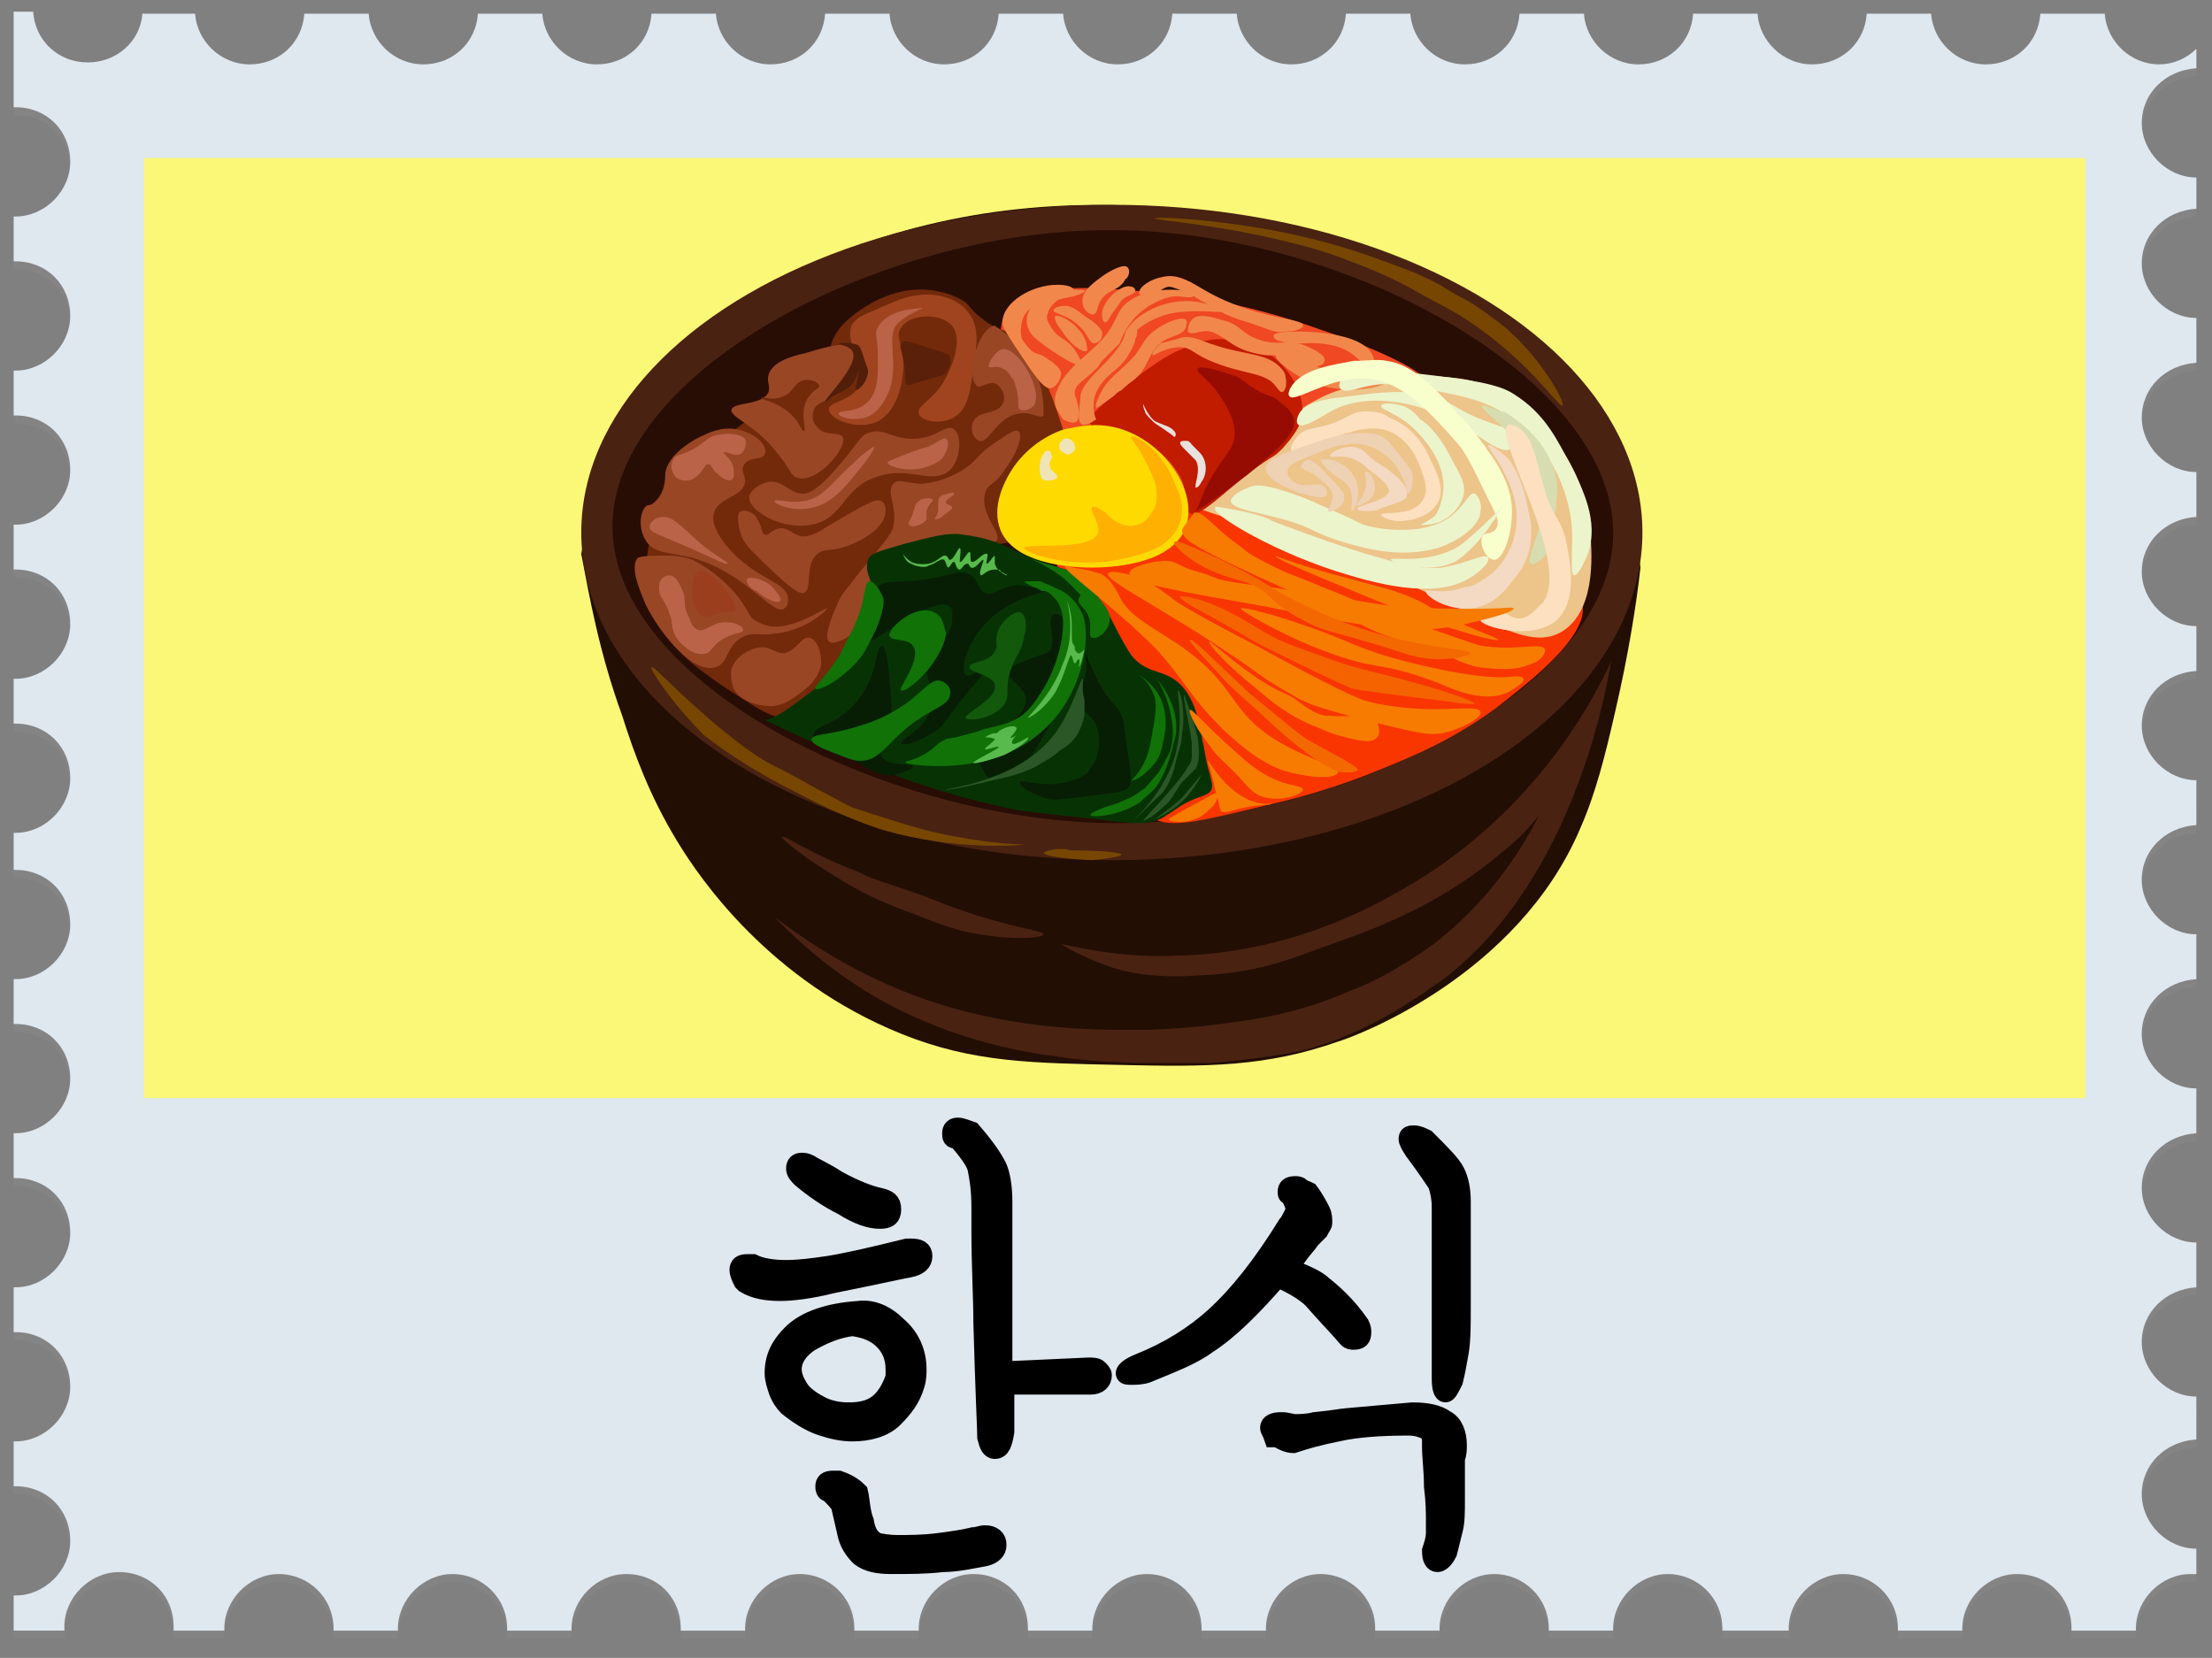 <?xml version="1.0" encoding="utf-8"?>
<!-- Generator: Adobe Illustrator 26.3.1, SVG Export Plug-In . SVG Version: 6.00 Build 0)  -->
<svg version="1.1" id="레이어_1" xmlns="http://www.w3.org/2000/svg" xmlns:xlink="http://www.w3.org/1999/xlink" x="0px"
	 y="0px" viewBox="0 0 113.4 85" style="enable-background:new 0 0 113.4 85;" xml:space="preserve">
<rect x="0" y="0" width="113.4" height="85" fill="#808080" stroke="none"/>
<style type="text/css">
	.st0{display:none;}
	.st1{display:inline;fill:#F90303;}
	.st2{display:none;fill:#F90303;}
	.st3{fill:#848484;}
	.st4{fill:#DFE7EF;}
	.st5{fill:#FCF877;}
	.st6{display:inline;fill:#E2AB6F;}
	.st7{display:inline;fill:#F4E6D9;}
	.st8{display:inline;fill:#D3291C;}
	.st9{display:inline;fill:#F4F2DC;}
	.st10{display:inline;fill:#E2DCBC;}
	.st11{display:inline;fill:#D3CEBA;}
	.st12{display:inline;fill:#EF4343;}
	.st13{display:inline;fill:#A5211B;}
	.st14{display:inline;fill:#B72720;}
	.st15{display:inline;fill:#D89552;}
	.st16{display:inline;fill:#B7763B;}
	.st17{display:inline;fill:#B5211A;}
	.st18{display:inline;fill:#98BBD8;}
	.st19{display:inline;fill:#935624;}
	.st20{display:none;fill:#F9A5A5;}
	.st21{fill:#230E04;}
	.st22{fill:#492212;}
	.st23{fill:#280D04;}
	.st24{fill:#F93500;}
	.st25{fill:#EDC48A;}
	.st26{fill:#EF4822;}
	.st27{fill:#722A0A;}
	.st28{fill:#C11B00;}
	.st29{fill:#FFDA00;}
	.st30{fill:#A04420;}
	.st31{fill:#994625;}
	.st32{fill:#F2874C;}
	.st33{fill:#5B2009;}
	.st34{fill:#511E09;}
	.st35{fill:#EFE4B6;}
	.st36{fill:#FCE265;}
	.st37{fill:#073304;}
	.st38{fill:#FFB000;}
	.st39{fill:#E8E1DD;}
	.st40{fill:#ECF4CB;}
	.st41{fill:#D7DDB1;}
	.st42{fill:#FCE0C0;}
	.st43{fill:#F8FFCC;}
	.st44{fill:#EFD1B4;}
	.st45{fill:#F4D9C3;}
	.st46{fill:#960C02;}
	.st47{fill:#774701;}
	.st48{fill:#071E05;}
	.st49{fill:#117207;}
	.st50{fill:#BA6349;}
	.st51{fill:#58BA4D;}
	.st52{fill:#2B5626;}
	.st53{fill:#12590B;}
	.st54{fill:#F77B00;}
	.st55{fill:#F46800;}
	.st56{fill:#F46300;}
	.st57{fill:#9B3E1E;}
	.st58{fill:none;}
	.st59{stroke:#000000;stroke-miterlimit:10;}
</style>
<g id="레이어_2_00000098199513596845998940000003141797128322258333_">
</g>
<g id="레이어_1_00000025441762096741309610000016039404830869381532_">
	<g class="st0">
		<ellipse transform="matrix(0.131 -0.991 0.991 0.131 2.462 10.735)" class="st1" cx="7.4" cy="4" rx="2" ry="2.5"/>
	</g>
	<circle class="st2" cx="6.7" cy="4" r="3"/>
	<g>
		<path class="st3" d="M3.3,83.8c0-1.5,1.3-2.8,2.8-2.8c1.6,0,2.8,1.2,2.8,2.8c0,0.1,0,0.1,0,0.2h2.6v-0.1c0-1.5,1.3-2.8,2.8-2.8
			s2.8,1.2,2.8,2.8V84h3.3v-0.1c0-1.5,1.3-2.8,2.8-2.8s2.8,1.2,2.8,2.8V84h3.3v-0.1c0-1.5,1.3-2.8,2.8-2.8c1.6,0,2.8,1.2,2.8,2.8V84
			h3.3v-0.1c0-1.5,1.3-2.8,2.8-2.8s2.8,1.2,2.8,2.8V84h3.3v-0.1c0-1.5,1.3-2.8,2.8-2.8c1.6,0,2.8,1.2,2.8,2.8V84H56v-0.1
			c0-1.5,1.3-2.8,2.8-2.8s2.8,1.2,2.8,2.8V84h3.3v-0.1c0-1.5,1.3-2.8,2.8-2.8s2.8,1.2,2.8,2.8V84h3.3v-0.1c0-1.5,1.3-2.8,2.8-2.8
			s2.8,1.2,2.8,2.8V84h3.3v-0.1c0-1.5,1.3-2.8,2.8-2.8s2.8,1.2,2.8,2.8V84h3.4v-0.1c0-1.5,1.3-2.8,2.8-2.8s2.8,1.2,2.8,2.8V84h3.3
			v-0.1c0-1.5,1.3-2.8,2.8-2.8c1.6,0,2.8,1.2,2.8,2.8V84h3.3v-0.1c0-1.5,1.3-2.8,2.8-2.8c0.1,0,0.2,0,0.3,0v-1.3
			c-1.5,0-2.8-1.3-2.8-2.8s1.2-2.7,2.8-2.8V72c-1.5,0-2.8-1.3-2.8-2.8s1.2-2.7,2.8-2.8v-2.3c-1.5,0-2.8-1.3-2.8-2.8s1.2-2.7,2.8-2.8
			v-2.3c-1.5,0-2.8-1.3-2.8-2.8s1.2-2.7,2.8-2.8v-2.3c-1.5,0-2.8-1.3-2.8-2.8s1.2-2.7,2.8-2.8v-2.3c-1.5,0-2.8-1.3-2.8-2.8
			s1.2-2.7,2.8-2.8v-2.3c-1.5,0-2.8-1.3-2.8-2.8s1.2-2.7,2.8-2.8v-2.3c-1.5,0-2.8-1.3-2.8-2.8s1.2-2.7,2.8-2.8v-2.3
			c-1.5,0-2.8-1.3-2.8-2.8s1.2-2.7,2.8-2.8V9.5c-1.5,0-2.8-1.3-2.8-2.8s1.2-2.7,2.8-2.8v-1c-0.5,0.5-1.2,0.8-1.9,0.8
			c-1.5,0-2.7-1.2-2.8-2.6h-3.3c-0.1,1.5-1.3,2.6-2.8,2.6S99.1,2.5,99,1.1h-3.3c-0.1,1.5-1.3,2.6-2.8,2.6s-2.7-1.2-2.8-2.6h-3.3
			c-0.1,1.5-1.3,2.6-2.8,2.6s-2.7-1.2-2.8-2.6h-3.3c-0.1,1.5-1.3,2.6-2.8,2.6s-2.7-1.2-2.8-2.6H69c-0.1,1.5-1.3,2.6-2.8,2.6
			s-2.7-1.2-2.8-2.6h-3.3c-0.1,1.5-1.3,2.6-2.8,2.6s-2.7-1.2-2.8-2.6h-3.3c-0.1,1.5-1.3,2.6-2.8,2.6s-2.7-1.2-2.8-2.6h-3.3
			c-0.1,1.5-1.3,2.6-2.8,2.6s-2.7-1.2-2.8-2.6h-3.3c-0.1,1.5-1.3,2.6-2.8,2.6s-2.7-1.2-2.8-2.6h-3.3c-0.1,1.5-1.3,2.6-2.8,2.6
			S19,2.5,18.9,1.1h-3.3c-0.1,1.5-1.3,2.6-2.8,2.6S10.1,2.5,10,1.1H7.3C7.2,2.5,6,3.6,4.5,3.6S1.8,2.5,1.7,1h-1v4.9c0,0,0,0,0.1,0
			c1.6,0,2.8,1.2,2.8,2.8c0,1.5-1.3,2.8-2.8,2.8c0,0,0,0-0.1,0v2.3c0,0,0,0,0.1,0c1.6,0,2.8,1.2,2.8,2.8c0,1.5-1.3,2.8-2.8,2.8
			c0,0,0,0-0.1,0v2.3c0,0,0,0,0.1,0c1.6,0,2.8,1.2,2.8,2.8c0,1.5-1.3,2.8-2.8,2.8c0,0,0,0-0.1,0v2.3c0,0,0,0,0.1,0
			c1.6,0,2.8,1.2,2.8,2.8c0,1.5-1.3,2.8-2.8,2.8c0,0,0,0-0.1,0v2.3c0,0,0,0,0.1,0c1.6,0,2.8,1.2,2.8,2.8c0,1.5-1.3,2.8-2.8,2.8
			c0,0,0,0-0.1,0V45c0,0,0,0,0.1,0c1.6,0,2.8,1.2,2.8,2.8c0,1.5-1.3,2.8-2.8,2.8c0,0,0,0-0.1,0v2.3c0,0,0,0,0.1,0
			c1.6,0,2.8,1.2,2.8,2.8c0,1.5-1.3,2.8-2.8,2.8c0,0,0,0-0.1,0v2.3c0,0,0,0,0.1,0c1.6,0,2.8,1.2,2.8,2.8c0,1.5-1.3,2.8-2.8,2.8
			c0,0,0,0-0.1,0v2.3c0,0,0,0,0.1,0c1.6,0,2.8,1.2,2.8,2.8c0,1.5-1.3,2.8-2.8,2.8c0,0,0,0-0.1,0v2.3c0,0,0,0,0.1,0
			c1.6,0,2.8,1.2,2.8,2.8c0,1.5-1.3,2.8-2.8,2.8c0,0,0,0-0.1,0V84h2.6C3.3,83.9,3.3,83.9,3.3,83.8z"/>
		<path class="st4" d="M3.3,83.4c0-1.5,1.3-2.8,2.8-2.8c1.6,0,2.8,1.2,2.8,2.8c0,0.1,0,0.1,0,0.2h2.6v-0.1c0-1.5,1.3-2.8,2.8-2.8
			s2.8,1.2,2.8,2.8v0.1h3.3v-0.1c0-1.5,1.3-2.8,2.8-2.8s2.8,1.2,2.8,2.8v0.1h3.3v-0.1c0-1.5,1.3-2.8,2.8-2.8c1.6,0,2.8,1.2,2.8,2.8
			v0.1h3.3v-0.1c0-1.5,1.3-2.8,2.8-2.8s2.8,1.2,2.8,2.8v0.1h3.3v-0.1c0-1.5,1.3-2.8,2.8-2.8c1.6,0,2.8,1.2,2.8,2.8v0.1H56v-0.1
			c0-1.5,1.3-2.8,2.8-2.8s2.8,1.2,2.8,2.8v0.1h3.3v-0.1c0-1.5,1.3-2.8,2.8-2.8s2.8,1.2,2.8,2.8v0.1h3.3v-0.1c0-1.5,1.3-2.8,2.8-2.8
			s2.8,1.2,2.8,2.8v0.1h3.3v-0.1c0-1.5,1.3-2.8,2.8-2.8s2.8,1.2,2.8,2.8v0.1h3.4v-0.1c0-1.5,1.3-2.8,2.8-2.8s2.8,1.2,2.8,2.8v0.1
			h3.3v-0.1c0-1.5,1.3-2.8,2.8-2.8c1.6,0,2.8,1.2,2.8,2.8v0.1h3.3v-0.1c0-1.5,1.3-2.8,2.8-2.8c0.1,0,0.2,0,0.3,0v-1.3
			c-1.5,0-2.8-1.3-2.8-2.8s1.2-2.7,2.8-2.8v-2.2c-1.5,0-2.8-1.3-2.8-2.8s1.2-2.7,2.8-2.8v-2.3c-1.5,0-2.8-1.3-2.8-2.8
			s1.2-2.7,2.8-2.8v-2.3c-1.5,0-2.8-1.3-2.8-2.8s1.2-2.7,2.8-2.8v-2.3c-1.5,0-2.8-1.3-2.8-2.8s1.2-2.7,2.8-2.8V40
			c-1.5,0-2.8-1.3-2.8-2.8s1.2-2.7,2.8-2.8v-2.3c-1.5,0-2.8-1.3-2.8-2.8s1.2-2.7,2.8-2.8v-2.3c-1.5,0-2.8-1.3-2.8-2.8
			s1.2-2.7,2.8-2.8v-2.3c-1.5,0-2.8-1.3-2.8-2.8s1.2-2.7,2.8-2.8V9.1c-1.5,0-2.8-1.3-2.8-2.8s1.2-2.7,2.8-2.8v-1
			c-0.5,0.5-1.2,0.8-1.9,0.8c-1.5,0-2.7-1.2-2.8-2.6h-3.3c-0.1,1.5-1.3,2.6-2.8,2.6S99.1,2.1,99,0.7h-3.3c-0.1,1.5-1.3,2.6-2.8,2.6
			s-2.7-1.2-2.8-2.6h-3.3c-0.1,1.5-1.3,2.6-2.8,2.6s-2.7-1.2-2.8-2.6h-3.3c-0.1,1.5-1.3,2.6-2.8,2.6s-2.7-1.2-2.8-2.6H69
			c-0.1,1.5-1.3,2.6-2.8,2.6s-2.7-1.2-2.8-2.6h-3.3c-0.1,1.5-1.3,2.6-2.8,2.6s-2.7-1.2-2.8-2.6h-3.3c-0.1,1.5-1.3,2.6-2.8,2.6
			s-2.7-1.2-2.8-2.6h-3.3c-0.1,1.5-1.3,2.6-2.8,2.6s-2.7-1.2-2.8-2.6h-3.3c-0.1,1.5-1.3,2.6-2.8,2.6s-2.7-1.2-2.8-2.6h-3.3
			c-0.1,1.5-1.3,2.6-2.8,2.6S19,2.1,18.9,0.7h-3.3c-0.1,1.5-1.3,2.6-2.8,2.6S10.1,2.1,10,0.7H7.3C7.2,2.1,6,3.2,4.5,3.2
			S1.8,2.1,1.7,0.6h-1v4.9c0,0,0,0,0.1,0c1.6,0,2.8,1.2,2.8,2.8c0,1.5-1.3,2.8-2.8,2.8c0,0,0,0-0.1,0v2.3c0,0,0,0,0.1,0
			c1.6,0,2.8,1.2,2.8,2.8c0,1.5-1.3,2.8-2.8,2.8c0,0,0,0-0.1,0v2.3c0,0,0,0,0.1,0c1.6,0,2.8,1.2,2.8,2.8c0,1.5-1.3,2.8-2.8,2.8
			c0,0,0,0-0.1,0v2.3c0,0,0,0,0.1,0c1.6,0,2.8,1.2,2.8,2.8c0,1.5-1.3,2.8-2.8,2.8c0,0,0,0-0.1,0v2.3c0,0,0,0,0.1,0
			c1.6,0,2.8,1.2,2.8,2.8c0,1.5-1.3,2.8-2.8,2.8c0,0,0,0-0.1,0v1.9c0,0,0,0,0.1,0c1.6,0,2.8,1.2,2.8,2.8c0,1.5-1.3,2.8-2.8,2.8
			c0,0,0,0-0.1,0v2.3c0,0,0,0,0.1,0c1.6,0,2.8,1.2,2.8,2.8c0,1.5-1.3,2.8-2.8,2.8c0,0,0,0-0.1,0v2.3c0,0,0,0,0.1,0
			c1.6,0,2.8,1.2,2.8,2.8c0,1.5-1.3,2.8-2.8,2.8c0,0,0,0-0.1,0v2.3c0,0,0,0,0.1,0c1.6,0,2.8,1.2,2.8,2.8c0,1.5-1.3,2.8-2.8,2.8
			c0,0,0,0-0.1,0v2.3c0,0,0,0,0.1,0c1.6,0,2.8,1.2,2.8,2.8c0,1.5-1.3,2.8-2.8,2.8c0,0,0,0-0.1,0v1.8h2.6C3.3,83.5,3.3,83.5,3.3,83.4
			z"/>
		<rect x="7.4" y="8.1" class="st5" width="99.5" height="48.2"/>
		<g class="st0">
			<path class="st6" d="M34.3,34.6c-0.2,0.4,0.1,0.4,0.1,3.7c0,2.5-0.2,2.8,0,3.7c0.1,0.6,0.4,1.5,2.3,3.8c1.6,1.9,2.5,3,3.9,4.1
				c2.8,2.1,5.7,2.7,9.4,3.4c1.4,0.3,3.2,0.6,5.6,0.6c3.1,0,5.4-0.5,8.7-1.2c2.6-0.6,3.9-0.8,5.5-1.6c2.5-1.1,4.4-2.4,5.6-3.4
				c0.3-0.3,0.8-0.7,1.2-1.2c0.8-1.1,1-2.2,1.2-3.6c0.5-3.4,0.7-5.1,0.1-5.8C76.6,35.6,73.8,37,73,37C60.6,36,36.1,30.3,34.3,34.6z"
				/>
			<path class="st7" d="M38.2,29.1c-1.3,0.3-3.5,1-4,2.5c-0.6,2,1.9,4.3,2.3,4.7c3.4,3.2,6.5,1.8,9.5,5.1c1.1,1.2,0.9,1.6,2.1,2.7
				c2.3,2.1,5,2.5,5.9,2.7c1.1,0.2,4.2,0.5,13.9-4.8c8.1-4.4,8.4-5.9,8.3-6.6c-0.2-1.4-2-2.3-3.2-2.8C60.6,27,46.6,27.1,38.2,29.1z"
				/>
			<path class="st8" d="M74,29.8c-1.3,0.5-3.5,1.4-3.6,3c-0.1,1.8,1.7,3.1,3.2,3.4c2,0.4,3.6-1,3.8-1.2c0.4-0.4,1.2-1.1,1.2-2.3
				c0.1-1.5-0.9-2.9-2.3-3.3C75.6,29.2,74.9,29.5,74,29.8z"/>
			<path class="st8" d="M68.7,34.5c-1.9,0.8-1.7,3.2-4.4,4.4c-1.2,0.5-1.9,0.3-2,0.8c-0.3,0.9,2.4,3.5,5.5,3.5c2.1,0,3.6-1.2,4.7-2
				c1.3-1,2.9-2.3,2.7-3.7C75,35.4,71,33.4,68.7,34.5z"/>
			<path class="st8" d="M34.4,26c-1.3,0.2-2.8,1.2-3,2.5c-0.1,0.7,0.1,1.5,0.5,2.6c0.3,0.8,0.4,1.2,0.7,1.5c0.9,1,2.7,1.4,4.2,0.9
				c1.4-0.5,2.5-1.9,2.6-3.4C39.5,27.6,36.7,25.7,34.4,26z"/>
			<path class="st6" d="M34.3,23.3c-0.8,3.3,1.2,6.3,2,7.5c0,0,0.1,0.2,0.3,0.4c1.9,2.4,9,6.3,19.9,6.2c0,0,8.1-0.1,15.6-3.7
				c0.8-0.4,2.3-1.2,3.5-2.8c0.4-0.5,2.2-2.9,1.7-5.4c-0.4-1.9-1.8-3.2-3.5-4.3c-4.5-3-10.2-4.1-17.1-4.8
				c-11.5-1.1-14.6,0.2-16.1,0.9C38.7,18.1,35.1,19.8,34.3,23.3z"/>
			<path class="st8" d="M53.6,37.6c-1.4,0-4.4-0.1-5.3,1.7c-0.8,1.6,0.5,3.8,1.6,4.9c2,2,4.9,1.7,6.8,1.6c1.6-0.1,3.2-0.3,3.9-1.5
				c0.9-1.6-0.4-3.7-0.5-3.9C58.4,37.7,54.7,37.6,53.6,37.6z"/>
			<path class="st9" d="M43.4,16.1c-3.3,1.3-7.2,2.7-7.7,5.5c-0.7,4,5.7,8.2,6.9,9c1.3,0.8,3.2,0.6,4.6,2.2c0.7,0.7,1.1,1.6,2,1.6
				c0.7,0,0.8-0.6,1.7-1c0.7-0.3,1.2-0.2,4.4,0.2c2.1,0.3,2,0.3,2.3,0.4c2.2,0.2,3.9,0,4.3,0c3.4-0.4,5.8-1.8,7.2-2.6
				c1.8-1.1,3-2.1,3.8-2.8c2.3-2.1,3.6-3.1,3.6-4.1c0.2-4.4-11.1-9.3-20.7-10.1C53.6,14.3,48.8,14.1,43.4,16.1z"/>
			<path class="st10" d="M47.6,11.5c0.3,4.3-0.2,5.3-0.7,5.5c-0.7,0.2-1.3-1.2-3.1-2c-1.3-0.5-2.7-0.4-3.6-0.2
				c-0.9,0.4-3.1,1.3-3.8,3.4c-1.2,3.2,1.9,6.7,3.3,8.2c3.8,4.3,9,5.4,11.5,5.8c2.7-1.3,5.4-0.7,7.5,1c3.6,2.1,14.7-5.7,16.4-9.6
				c0.3-0.6,1.1-2,0.9-3.9c-0.1-0.8-0.2-2.3-1.4-3.1c-1.2-0.9-3.1-0.7-4.7,0.4c0.4-0.4,1.1-1.2,1.1-2.3c-0.1-1.4-1.4-2.3-2.6-3.1
				c-0.9-0.6-1.3-0.9-1.9-0.9c-1.2-0.1-1.8,0.8-3.5,1.8c-0.7,0.4-1.8,1-3.2,1.5c-0.2,0-0.8,0.1-1.4-0.3c-0.5-0.3-0.9-0.7-0.9-1
				C55.6,10.3,50.7,9.1,47.6,11.5z"/>
			<path class="st9" d="M69.9,17c-0.3,0.1-0.2,0.9-0.3,1.6c-0.4,3-4,3.6-5.7,6.9c-1.2,2.3-1.2,5.2-0.5,5.5c0.6,0.3,1.5-1.4,5.4-5.1
				c1-0.9,1.8-1.9,3.6-3.7c1.1-1.2,1.8-2,1.7-3C74,18,73,17,72.6,17.2c-0.3,0.1,0.1,1.1-0.3,2.4c-0.4,1.1-1.1,1.7-1.6,2
				c-3.1,2.7-4.8,6.1-5.3,5.8c-0.3-0.2,0.1-1.9,1.1-3.2c0.5-0.7,0.8-0.8,2.6-2.4c1.9-1.7,2.1-2.1,2.2-2.6
				C71.4,18.1,70.3,16.9,69.9,17z"/>
			<path class="st9" d="M74.5,21c-0.3,0.8-0.8,1.7-1.5,2.7c-0.3,0.5-1.1,1.6-2.4,2.7c-1.1,1-2.2,1.7-3.1,2.2"/>
			<path class="st9" d="M62.3,29.8c0.1-0.3-3.3-2.1-6.8-3.4c-4-1.5-6.5-1.9-7.3-3.8c-0.1-0.4-0.5-1.4-1.4-1.9
				c-0.5-0.3-1.2-0.4-1.4-0.1s0.3,0.8,0.7,1.3c1.9,2.3,3.1,3.8,5.8,5.1c0.7,0.3,1.4,0.6,2.8,1C57.6,28.9,62.2,30.2,62.3,29.8z"/>
			<path class="st9" d="M45,21.9c0.6,0.3,1,0.7,1.2,0.8c1.6,1.4,1.7,2.8,3,4c0.8,0.7,1.6,1.1,2.6,1.6c3.2,1.4,4.5,0.7,7.8,2
				c0.5,0.2,1.2,0.6,2.3,0.8c1.6,0.3,2.5,0.1,2.6,0.3c0.1,0.3-2.2,1.4-4.5,1.1c-1.5-0.2-2.2-0.9-3.5-1.7c-4.6-2.8-6.3-0.9-9.6-3.5
				c-1.2-0.9-1.5-1.6-2.4-2.5c-0.5-0.5-1-0.9-1.5-1.3c-1-0.8-1.4-1-1.4-1.4c0.1-0.5,1-0.7,1.6-0.8C43.8,21.3,44.5,21.6,45,21.9z"/>
			<path class="st9" d="M54.5,31c0-0.4-4.3,0.2-8-2.6c-3-2.2-4-3.7-4-3.7c-0.3-0.4-0.7-0.9-1.1-1.6c-0.5-0.7-0.5-0.8-0.7-0.9
				c-1-0.9-3.7-0.3-3.9,0.5c-0.1,0.7,1.5,1.1,4.2,3c3.5,2.5,3.3,3.8,5.6,4.8C50.5,32.3,54.5,31.4,54.5,31z"/>
			<path class="st9" d="M58.9,15.4c-0.1-0.5,1.1-1.2,1.9-1.8c1.8-1.1,2.4-1,3.9-2.1c0.8-0.6,0.8-0.8,1.2-0.9
				c1.3-0.1,3.6,3.3,2.6,5.7c-0.8,1.9-3.5,2.6-3.6,2.3c-0.2-0.2,1.8-1.1,2.3-3c0.5-2-0.8-4-0.9-3.9c-0.2,0,0.8,1.9,0.1,3.9
				c-0.5,1.3-1.7,2.9-3,2.8c-0.8,0-1.6-0.6-1.6-1.2s1.3-0.7,2.2-1.9c1-1.2,1.1-2.9,0.9-3c-0.3-0.1-0.7,2.1-2.6,3
				C60.8,16,59.1,15.8,58.9,15.4z"/>
			<path class="st9" d="M45.2,16.5c-1.4-0.8-5-2-5-1.7c-0.1,0.4,8.7,3.3,6.1,6c-1.4-0.4-9.9-9.1-4.4-1.8c1.2,1.2,2.3,1.5,2.3,1.8
				c-0.1,0.4-1.4,0.7-2.3,0.2c-1.4-0.7-2.7-6.3-2.8-5.7c-0.3,0.6-0.6,1.6-0.5,2.8c0,1.5,0.4,2.7,0.7,3.3c-0.7,0.3-1.1,0.2-1.3,0.1
				c-1-0.5-1.3-2.6-0.4-5.3c-0.2,0-0.9,1.3-0.9,2.8c0.1,1.6,0,2-0.1,2c-0.2,0-1.1-2-0.5-3.7c0.2-0.5,0.4-0.6,1.6-2.3
				c0.3-0.5,0.6-0.9,0.8-1.2C44.6,15.8,47.6,16.7,45.2,16.5z"/>
			<path class="st9" d="M50,9.5c-1.3,1-2.6,2-4,3"/>
			<path class="st9" d="M49.7,17.5c2.8,1.1,4.3,1.6,4.7,1.6c3,0.3,6.8-1,7.1-2.9c0.2-1.1-0.8-2-2.4-3.5C57,10.7,55,8.8,52.2,9
				c-0.2,0-3.6,0.4-5.1,3.1c-0.2,0.3-1.2,2.2-0.4,3.6C47,16.4,47.5,16.6,49.7,17.5z"/>
			<path class="st8" d="M49.2,23.5c-0.6-1.1-0.7-2.1-0.8-2.8c-0.3-3.4,1.5-5.9,3.4-8.4c0.9-1.2,1.6-1.8,2.5-2
				c1.1-0.2,2.1,0.4,2.3,0.5c0.7,0.5,0.8,0.9,1.5,1.8c1.2,1.5,1.7,1.3,2.9,2.7c0.8,1,1.3,1.9,1.6,2.8c0.6,1.4,1.1,2.4,0.9,3.6
				c-0.3,2.4-2.5,3.9-2.9,4.1C57.2,28.1,51.3,27,49.2,23.5z"/>
			<path class="st9" d="M49.7,24.9c0-1,1.1-2,2.2-2.3c1-0.2,1.3,0.4,2.2,0.1c1.2-0.4,1.2-2,2.1-2c0.4,0,0.6,0.4,1.2,0.4
				c0.5,0,0.6-0.3,1-0.2c0.7,0,0.8,0.8,1.6,1.4s1.4,0.1,2.8,0.6c1,0.4,2.2,0.9,2.3,1.6c0.2,1.3-2.9,2.7-3.3,2.9
				c-0.3,0.1-1.1,0.5-2.3,0.7c-2.3,0.4-4.2,0-4.8-0.2C53.9,27.8,49.7,26.7,49.7,24.9z"/>
			<path class="st10" d="M56.8,21.3c-0.6-0.1-0.7,2.8-2.8,4.3c-0.7,0.5-1.4,0.7-1.4,1.1c0,0.6,1.4,1.1,2,1.2c0.5,0.2,2.6,0.8,3.1,0
				c0.2-0.3,0-0.5-0.1-1.5c-0.2-1.7,0.1-2.1-0.2-3.6C57.3,22.1,57.1,21.3,56.8,21.3z"/>
			<path class="st11" d="M56.8,21.7c0.4-0.3,1.2,0.8,4.3,2.8c1,0.6,1.6,1,1.6,1.5c0,0.2-0.1,0.5-1.9,1.2c-1.7,0.7-2.6,1.1-3,0.7
				c-0.4-0.3-0.1-1-0.1-2.3C57.6,23.3,56.4,22,56.8,21.7z"/>
			<path class="st12" d="M53.7,11c0.2,0,0.2,0.4,0.5,0.8c0.2,0.3,0.6,0.5,0.8,0.6c-0.2,0.3-0.3,0.9-0.2,1.6c0,0.1,0,0.2,0.1,0.3
				c0,0.1-0.2,0.3-0.2,0.3c-0.6,0.5-0.7,0.7-0.6,0.8c0.1,0.1,0.4-0.1,0.8,0c0.1,0,0.1,0.1,0.7,0.7c0.3,0.3,0.6,0.5,0.7,0.9
				c0,0.1,0,0.1,0,0.1c0.1,0.4-0.1,0.8-0.2,1c-0.5,1-1.7,1.1-1.6,1.5c0,0.2,0.2,0.2,0.3,0.4c0.1,0.3,0,0.6-0.2,0.9
				c-0.4,0.7-0.9,1.1-1.1,1.2c-0.8,0.5-2.1,0.8-2.4,0.4c-0.3-0.3,0.3-0.8,0.1-1.4c-0.3-0.8-1.4-0.8-1.6-1.6c-0.1-0.5,0.1-1,0.2-1.2
				c0.2-0.6,0.6-0.7,0.5-1.1c0-0.4-0.3-0.4-0.4-0.7c-0.1-0.3,0.1-0.4,0.6-1.4c0.2-0.4,0.2-0.5,0.4-0.9c0.1-0.2,0.2-0.4,0.4-0.6
				c0.3-0.3,0.5-0.3,0.7-0.5s0.2-0.3,0.6-0.8C53.2,11.4,53.5,11,53.7,11z"/>
			<path class="st8" d="M52.3,13.2c-0.3,0-0.7,0.5-0.6,1c0.1,0.2,0.4,0.4,0.6,0.3c0.2-0.1,0.3-0.5,0.3-0.6
				C52.6,13.6,52.5,13.2,52.3,13.2z"/>
			<path class="st8" d="M53.8,13.5c-0.1,0-0.1,0-0.4,0.5c-0.1,0.2-0.1,0.2-0.2,0.2c-0.1,0.3,0.1,0.8,0.3,0.8s0.3-0.1,0.4-0.2
				c0.1-0.1,0.3-0.3,0.3-0.5S54.1,14,54,13.9C54,13.6,53.9,13.5,53.8,13.5z"/>
			<path class="st8" d="M52.9,14.7c-0.2,0-0.4,0.3-0.4,0.6s0.1,0.6,0.3,0.7c0.1,0,0.2-0.1,0.3-0.2c0.2-0.2,0.3-0.3,0.3-0.4
				c0-0.1,0-0.1-0.3-0.4C52.9,14.7,52.9,14.7,52.9,14.7z"/>
			<path class="st8" d="M51.5,14.3c-0.2,0-0.4,0.2-0.5,0.5c-0.1,0.2-0.1,0.6,0.1,0.7c0.2,0.1,0.5-0.1,0.6-0.3
				C51.9,14.8,51.7,14.3,51.5,14.3z"/>
			<path class="st8" d="M54.4,15.6c-0.2,0-0.5,0.2-0.5,0.5c0,0.1-0.1,0.2,0,0.4c0,0.1,0.1,0.3,0.3,0.3c0.2,0.1,0.3-0.1,0.4-0.1
				c0,0,0.3-0.2,0.3-0.5c0-0.1,0-0.1-0.1-0.2C54.5,15.7,54.5,15.6,54.4,15.6z"/>
			<path class="st8" d="M51.9,15.6c-0.2-0.1-0.4,0.2-0.5,0.4c0,0.1,0,0.2,0,0.4c0,0.2,0,0.3,0.1,0.3s0.1,0,0.4-0.2
				c0.2-0.2,0.3-0.2,0.3-0.2c0-0.1,0-0.2-0.1-0.4C52.1,15.7,52,15.6,51.9,15.6z"/>
			<path class="st8" d="M53.1,16.2c-0.1,0-0.1,0.1-0.4,0.3c-0.3,0.2-0.3,0.2-0.3,0.3c0,0.1,0.1,0.1,0.2,0.4c0.1,0.2,0.1,0.2,0.1,0.3
				c0.1,0,0.2,0,0.3-0.1c0.2-0.1,0.3-0.2,0.3-0.3c0,0,0-0.1,0-0.4C53.3,16.4,53.2,16.3,53.1,16.2z"/>
			<path class="st8" d="M50.7,15.6c-0.2,0-0.4,0.3-0.4,0.5c0,0.3,0.1,0.6,0.3,0.6c0,0,0,0,0.2-0.1c0.3-0.2,0.3-0.2,0.3-0.3
				s0-0.2-0.1-0.4C50.9,15.7,50.8,15.6,50.7,15.6z"/>
			<path class="st8" d="M53,12.7c-0.3,0.5-0.3,1.2-0.1,1.2c0.2,0.1,0.5-0.4,0.6-0.8c0.1-0.3,0.1-0.7-0.1-0.8
				C53.3,12.3,53.1,12.5,53,12.7z"/>
			<path class="st8" d="M51.1,17c-0.2,0-0.3,0.3-0.4,0.5c0,0.2,0,0.6,0.1,0.6c0.2,0.1,0.5-0.2,0.6-0.5C51.4,17.3,51.3,17,51.1,17z"
				/>
			<path class="st8" d="M52.1,17.5c-0.2,0-0.5,0.3-0.5,0.6c0,0.3,0.1,0.7,0.3,0.7s0.4-0.2,0.5-0.5C52.5,18,52.3,17.6,52.1,17.5z"/>
			<path class="st8" d="M53.8,17.3c0,0-0.1,0-0.3,0.3c-0.3,0.3-0.3,0.4-0.3,0.4c0,0.1,0,0.1,0.1,0.3c0.1,0.2,0.1,0.3,0.1,0.3
				s0.1,0,0.3-0.1c0.2-0.2,0.4-0.3,0.4-0.4s0-0.2-0.1-0.5C53.9,17.5,53.9,17.3,53.8,17.3z"/>
			<path class="st8" d="M55.1,17.2c0,0-0.1,0-0.3,0.2c-0.3,0.2-0.3,0.2-0.3,0.3c0,0.1,0,0.1,0.1,0.4s0,0.5,0.1,0.5s0.1,0,0.3-0.1
				s0.4-0.2,0.4-0.4c0-0.1,0-0.1-0.1-0.4C55.1,17.4,55.2,17.2,55.1,17.2z"/>
			<path class="st8" d="M52.7,18.4c-0.1,0-0.1,0.1-0.3,0.5c-0.1,0.2-0.1,0.3-0.1,0.4s0,0.2,0.1,0.3c0,0,0.1,0.2,0.3,0.2
				c0.1,0,0.2-0.1,0.4-0.3c0.2-0.2,0.3-0.3,0.3-0.4s0-0.1-0.3-0.4C52.8,18.4,52.8,18.4,52.7,18.4z"/>
			<path class="st8" d="M53.7,19.4c-0.1,0-0.1,0.1-0.3,0.3c-0.2,0.2-0.2,0.2-0.3,0.3c0,0.1,0.1,0.2,0.2,0.4c0.1,0.3,0.1,0.4,0.2,0.5
				c0.1,0,0.2-0.1,0.5-0.2c0.3-0.2,0.4-0.3,0.4-0.4s-0.1-0.2-0.2-0.4C54,19.6,53.8,19.4,53.7,19.4z"/>
			<path class="st13" d="M55.1,10.7c-0.1,0.2,1,0.8,1.1,2.1c0.1,1.1-0.6,1.7-0.2,2.2c0.3,0.4,0.8,0,1.4,0.4c0.7,0.5,0.3,1.2,0.9,2
				c0.6,0.7,1.3,0.5,1.6,1.2c0.1,0.1,0.3,0.6,0.1,1c-0.3,0.7-1.1,0.7-1.3,1.2c-0.1,0.6,0.8,1.6,1.9,1.8c0.5,0.1,0.8-0.1,1.6,0.1
				c0.7,0.2,0.8,0.4,0.9,0.3c0.6-0.3,0.3-3.6-1.5-6c-0.9-1.2-1.3-1.1-2.5-2.7c-0.7-0.9-1-1.5-1.9-2.4C56.2,11.1,55.2,10.5,55.1,10.7
				z"/>
			<path class="st13" d="M57.7,20.3"/>
			<path class="st8" d="M43.1,36c-0.5-0.9-1.2-0.7-3.2-1.9c-1.4-0.9-1.6-1.3-2.3-1.2c-1,0.1-1.9,1.2-2.2,2c-0.9,2.3,0.3,5.8,3,7.2
				c3.5,1.8,7.8-0.8,7.8-1.8c0-0.6-1.7-0.5-2.5-1.9C43.1,37.4,43.6,36.9,43.1,36z"/>
			<path class="st13" d="M52.1,38.4c0,0.3,1.9,0,3.2,1.2c1.3,1.3,0.6,3.1,1.6,3.6c0.9,0.5,2.7-0.4,3-1.5c0.4-1.4-1.7-2.9-3-3.4
				C54.6,37.4,52.1,38.1,52.1,38.4z"/>
			<path class="st13" d="M76,31.6"/>
			<path class="st14" d="M75.9,31.2c-0.6-0.2-1,0.9-2.8,2c-1.5,1-2.8,1.2-2.7,1.5c0,0.2,0.7,0.1,1.9,0.3c2,0.3,2.5,0.8,3.1,0.5
				c0.7-0.4,0.9-1.5,0.9-2C76.4,32.9,76.4,31.5,75.9,31.2z"/>
			<path class="st15" d="M65.1,43.8c-0.9,0.9-1.8,1-3.3,1.4c-2.4,0.7-4.7,1.7-4.6,2c0.1,0.3,2.1-0.3,2.4,0.3
				c0.3,0.7-1.5,2.9-3.9,3.6c-2.7,0.8-5.1-0.7-5.5,0c-0.2,0.4,0.3,1.1,0.9,1.6c1.1,0.9,2.6,0.9,7.3,0.2c2.4-0.3,3.6-0.5,4.1-0.6
				c4.6-1,10.6-2.3,13.4-6.7c0.1-0.2,0.8-1.3,1.2-2.9c0.7-2.8,0.4-6.1-0.5-6.3c-0.8-0.2-1.1,2.3-4,4.7c-1.4,1.1-2.5,2.1-3.9,1.9
				c-0.8-0.1-1.6-0.5-2.4-0.1C65.7,43.1,65.5,43.4,65.1,43.8z"/>
			<path class="st15" d="M76.7,24.2c-1-0.4-2,3.6-6.6,6.6c-1.7,1.1-5.7,3.7-9.6,3.4c-0.4,0-1.7-0.2-3.3,0.4c-1.2,0.5-2.6,1.5-2.4,2
				c0.3,0.8,4.3,0.2,5.8-0.1c3.9-0.6,6.5-1.6,10.5-3.2c3.1-1.2,3.7-1.7,4.3-2.4C77.6,28.5,77.6,24.5,76.7,24.2z"/>
			<path class="st16" d="M66.8,46.7c-1,0.3-2.1,0.7-3.1,0.9c-0.8,0.2-1.5,0.3-2.1,0.9c-0.5,0.5-0.6,0.9-0.8,1.3c-1,2-3,2.4-2.9,2.7
				c0.2,0.6,6.1-0.8,12.4-3.4c2.2-0.9,3.2-1.4,4.2-2.5c2.6-2.8,2.9-7.3,2-7.7c-0.4-0.2-0.9,0.6-3.7,3.2
				C69.9,44.9,68.4,46.2,66.8,46.7z"/>
			<path class="st17" d="M37.6,32.9c-0.1,0.1,2.6,1.4,2.6,3.2c0,1.1-0.9,1.3-1,2.5c-0.1,1.3,1,2.6,2.2,3.2c2.5,1.2,5.6-0.9,5.4-1.6
				c-0.1-0.5-1.8,0-2.8-1.2c-0.8-1-0.1-1.8-0.9-3c-0.5-0.7-0.9-0.5-2.8-1.6C38.8,33.6,37.7,32.8,37.6,32.9z"/>
			<path class="st15" d="M45.8,42.6c-0.9-0.2-1,0.4-2.6,0.7c-2.4,0.4-3.6-0.5-4.2,0.2c-0.3,0.4,0,0.7,0,2.7c0,1.4-0.2,1.4-0.1,1.9
				c0.6,1.8,4.3,2,4.7,2c1,0.1,2.2-0.2,4.6-0.7c3.8-0.8,4.1-1.1,4.1-1.3c0.1-0.6-1.4-0.7-3.3-2.3C47.1,44.2,47.1,42.9,45.8,42.6z"/>
			<path class="st7" d="M45.1,41.6c-1.5,0.4-2.9,0.7-2.9,1.1c0,0.3,1.5,0,2.4,1c0.4,0.5,0.3,0.8,0.8,1.1c0.6,0.3,1.6,0.3,2.1-0.4
				c0.6-0.7,0.4-1.5,0.3-1.6c-0.2-1-1.2-1.3-1.3-1.3C46.1,41.4,45.8,41.4,45.1,41.6z"/>
			<path class="st7" d="M66.6,43.2c-0.4,0.2-0.6,0.9-0.4,1.2c0.3,0.5,1.6,0.2,1.7-0.2C68,43.8,67.2,42.9,66.6,43.2z"/>
			<path class="st7" d="M54.4,20.2"/>
			<path class="st18" d="M72.8,48.3c-7.1,4.2-14.5,5.1-14.5,5.1c-9.3,1.1-16.7-3.2-16.7-3c-0.1,0.2,6.5,3.7,15.8,4.5
				c6.3,0.6,11.2-0.3,16.1-1.2c1.1-0.2,3.8-0.7,7-2.1c2.2-1,6.9-3,6.7-4.9C87,45,83,44,81.8,43.7c-1.8-0.4-2.7-0.6-3.7-0.2
				c-1.6,0.7-1.7,2.3-4.2,4.1C73.5,47.9,73.2,48.1,72.8,48.3z"/>
			<path class="st19" d="M76.6,44.2c0.1-0.3,0.2-1,0.1-1.1C76.5,43,76.2,44,75,45.3c-0.8,0.9-1.9,2-4.1,3c-1,0.5-1.6,0.7-3.8,1.6
				c-2.3,0.9-3.4,1.4-3.8,1.6c-2.1,0.8-9.6,3.2-17.3,0.8c-4.9-1.6-8.1-4.5-8.2-4.3c-0.1,0.1,1.8,1.6,3.8,2.8c0.7,0.4,2,1.2,3.7,1.8
				c3.4,1.2,6.4,1.3,8.5,1.2c0.9,0,2.8-0.1,5.1-0.5c0.9-0.2,3-0.5,6.8-2C71,49.2,75.6,48.3,76.6,44.2z"/>
			<path class="st9" d="M68.5,17.6c-0.1-0.1-0.3,0.1-1.6,1.6c-1.2,1.3-1.5,1.6-1.6,2.1c-0.3,0.8-0.3,1.8-0.1,1.9
				c0.2,0.1,0.4-0.2,1.7-2c0.8-1,0.9-1.2,1.2-1.6C68.5,18.8,68.8,17.8,68.5,17.6z"/>
			<path class="st13" d="M70.2,35c-1.2-1-4.1,2.9-8.1,2.7c-1-0.1-2.1-0.4-2.5,0.2c-0.3,0.5,0.1,1.3,0.2,1.6
				c1.3,2.5,6.4,4.9,10.8,3.2c2.9-1.1,5.1-3.9,4.7-4.6c-0.1-0.2-0.4-0.2-0.9-0.4c-1.1-0.3-1.4,0-2.1-0.2s-1.1-0.7-1.3-0.9
				C70.3,35.7,70.5,35.3,70.2,35z"/>
			<path class="st7" d="M38.9,43.1c-0.2,0.3-0.2,0.7,0,0.9c0.4,0.4,1.8-0.4,1.8-0.8C40.7,42.9,39.4,42.5,38.9,43.1z"/>
		</g>
	</g>
</g>
<rect x="7" y="6.5" class="st20" width="99.5" height="48.2"/>
<g id="레이어_2_00000006674808769445155670000007893565635627495824_">
	<path class="st21" d="M84.1,29.1c-0.2,1.8-0.6,4.4-1.3,7.4c-0.5,2.2-1,4.2-1.8,6C77.8,50,69.6,53.1,68.6,53.4
		c-3.7,1.3-6.7,1.3-11.1,1.2c-4.5-0.1-7.6-0.1-11.3-1.6c-6.7-2.7-10.3-7.9-11.5-9.9c-1.4-2.3-2.2-4.5-2.8-6.4
		c-1.2-3.3-1.7-6.2-2.1-8.3C34.2,3.3,81,5.6,84.1,29.1z"/>
	<ellipse class="st22" cx="57" cy="27.3" rx="27.2" ry="16.8"/>
	<path class="st23" d="M82.7,27.5c-0.2,8-14.2,14.9-25.9,14.7C45.3,42,31.4,35,31.4,27s13.8-15.2,25.4-15.2
		C68.8,11.7,82.9,19.4,82.7,27.5z"/>
	<path class="st24" d="M54.2,27.2c0.2-0.4,0.9-1.5,4.8-1.9c6.3-0.7,8.1,1.8,18.2,3.9c1.9,0.4,3.6,0.7,3.9,1.7c0.5,1.7-3,4.3-4.4,5.4
		c-2.2,1.6-4.1,2.4-5.8,3.1c-0.5,0.2-2.6,1.1-5.6,1.8c-3.4,0.8-5.1,1.3-6.1,0.8c-1.9-1-1-3.2-3.2-8.7C54.7,29.7,53.5,28.5,54.2,27.2
		z"/>
	<path class="st25" d="M59,24.1c-0.2-1.6,2-3.1,2.6-3.5c2.3-1.6,4.8-1.5,9.7-1.4c2.5,0.1,3.7,0.1,4.7,0.5c2.7,1.1,5.2,3.9,5.5,7.3
		c0.1,1.1,0.4,4.1-1.3,5.3c-2.2,1.5-4.8-1.6-13.9-4.7C61.9,26.2,59.2,25.7,59,24.1z"/>
	<path class="st26" d="M51.5,16.1c1-1.7,4.4-1.4,7.8-1.1c1.1,0.1,4.2,0.4,8.4,1.9c2.7,0.9,5.5,2.2,5.4,2.7s-2.9-0.6-5.6,0.9
		c-1.2,0.6-2.1,1.6-2.4,1.9c-1.2,1.3-1.7,2.4-3.2,3.1c-0.5,0.2-0.8,0.4-1.2,0.3c-1.1-0.1-1.3-1.2-2.6-2.1c-1.1-0.8-1.6-0.5-2.4-0.8
		c-0.1,0-0.3-0.1-0.7-0.4c-1.4-0.9-3.2-2.2-3.6-4.3C51.3,17.5,51.2,16.8,51.5,16.1z"/>
	<path class="st27" d="M51.6,17c-0.2-0.1-0.7-0.2-1.3-0.7c-0.4-0.3-0.5-0.5-0.8-0.8c-0.6-0.4-1.1-0.5-1.6-0.6
		c-2.4-0.4-4.5,1.4-4.9,2c-0.6,0.8-0.3,1.1-0.9,2c-0.9,1.5-1.9,1.4-4,2.8c0,0-2.8,2-4.3,4.9c-0.3,0.6-0.5,1.1-0.6,1.7
		c0,0.1-0.2,1.2,0.1,2.4c0.5,2.3,2.5,3.6,3.8,4.5c1.7,1.1,2.5,1.7,3.4,1.6c3.2-0.3,3.1-6.8,7.7-8.5c0.3-0.1,2.9-0.3,4.6-0.7
		c0.2,0,0.6-0.1,1.1-0.4c0.1-0.1,0.9-0.6,1.2-1.3c0.4-0.9,0-1.8-0.2-2.5C53.9,19.8,52.9,17.5,51.6,17z"/>
	<path class="st28" d="M62.2,17.4c-0.6,0.1-1,0.2-1.6,0.5c-0.3,0.1-1.2,0.5-2.9,1.9c-1.3,1-1.9,1.5-1.8,1.9c0.1,0.5,1.4,0.1,2.9,1
		c1.3,0.8,2,2,1.9,2.5c0,0.1,0,0.2,0,0.5c0,0.2,0.1,0.5,0.3,0.6c0.5,0.4,2.2-1.6,4.1-2.8c0.2-0.1,0.5-0.3,0.9-0.8
		c0.1-0.1,0.5-0.6,0.7-1.1c0.3-1.1-0.4-2.4-1.2-3.1C64.2,17.2,62.5,17.4,62.2,17.4z"/>
	<path class="st29" d="M54.6,22c-0.4,0.1-1.9,0.7-2.8,2.2c-0.3,0.5-1,1.8-0.5,3c0.8,1.9,4.2,1.9,4.7,1.9c0.8,0,4.1-0.1,4.8-2.1
		c0.6-1.8-1-4-2.8-4.8C56.5,21.5,55.2,21.9,54.6,22z"/>
	<path class="st30" d="M45.3,15.7c-0.9,0.4-1.3,0.5-1.6,0.9c-0.5,1,0.8,2,0.4,3.1c-0.4,0.9-1.7,0.9-1.6,1.3c0,0.5,1.5,1.1,2.5,0.6
		s1.4-2.1,1.3-3.3c-0.1-0.8-0.4-1.1-0.1-1.5c0.4-0.7,2-0.8,2.6-0.1c0.6,0.7,0,2.2-0.5,3c-0.6,0.9-1.3,1.1-1.2,1.5s1.1,0.6,1.8,0.2
		s0.8-1.2,1-2.4c0.2-1.4,0.3-2.2-0.2-2.9c-0.6-0.9-1.8-1-2.1-1C46.6,15.1,46,15.4,45.3,15.7z"/>
	<path class="st30" d="M49.4,13.5"/>
	<path class="st31" d="M51.1,19.7c0.3,0.2,0.5,0.7,0.3,1c-0.3,0.6-1.2,0.3-1.5,0.9c-0.2,0.4,0,0.9,0.3,1c0.5,0.2,0.9-1.3,2.1-1.4
		c0.6-0.1,1,0.3,1.2,0.1c0-0.5,0-1.3-0.4-2.2c-0.6-1.4-1.7-2.1-2.1-2.4c-0.9,0.1-1.5,2.7-0.9,3.1C50.3,19.9,50.7,19.5,51.1,19.7z"/>
	<path class="st31" d="M43.8,17.9c-0.3-0.4-1.2-0.2-2.5,0.2c-0.9,0.2-1.7,0.5-1.9,1.1c-0.1,0.4,0.1,0.6,0,0.9
		c-0.3,0.7-1.8,0.5-1.9,0.9c-0.1,0.4,1.3,0.8,2.4,2.3c0.6,0.7,0.6,1.1,1,1.2c1,0.3,2.6-1.6,2.3-2.1c-0.2-0.3-0.9,0-1.3-0.5
		c-0.2-0.2-0.3-0.5-0.2-0.8c0.1-0.5,0.7-0.5,1.3-0.9C43.7,19.5,44.1,18.3,43.8,17.9z"/>
	<path class="st31" d="M48.9,22c-0.4-0.3-0.9,0.5-2.1,0.5c-1.1,0-1.5-0.6-2.3-0.3c-0.3,0.1-0.4,0.3-1.1,1.2c-1,1.2-1.6,1.8-2.1,1.9
		c-0.8,0.1-1.1-0.7-1.9-0.6c-0.5,0.1-1,0.5-1,0.8c0,0.7,1.7,1.7,3.2,1.4c1.7-0.3,1.6-2,3.5-2.5c1.6-0.5,2.7,0.5,3.6-0.3
		C49.3,23.5,49.3,22.3,48.9,22z"/>
	<path class="st31" d="M38.1,22.1c-0.8-0.3-1.6,0-2,0.2c-0.9,0.4-2,1.2-2,2.1c0,0.1,0,0.5-0.2,0.9c-0.1,0.2-0.2,0.3-0.3,0.4
		c-0.2,0.2-0.3,0.2-0.4,0.2c-0.4,0.2-0.5,1.2-0.1,1.8c0.4,0.7,1.2,0.6,2.4,0.9c2.8,0.8,4.1,3,4.7,2.6c0.2-0.1,0.2-0.4,0.2-0.5
		c0-0.7-1.1-0.9-2.2-1.8c-0.2-0.1-1.9-1.6-1.6-2.6c0.2-0.8,1.5-0.8,1.6-1.6c0-0.4-0.2-0.5-0.1-0.8c0.2-0.5,1-0.3,1.1-0.6
		C39.4,22.9,38.8,22.3,38.1,22.1z"/>
	<path class="st31" d="M38,26.2c-0.3,0.1-0.1,0.8-0.1,0.9c0.1,0.6,0.5,1,0.7,1.2c1.5,1.5,2.3,2.2,2.6,2.1c0.5-0.2,0-1.4,0.7-2
		c0.4-0.3,0.7-0.1,1.5-0.4c0.9-0.3,2-1,2-1.8c0-0.1,0-0.4-0.2-0.5c-0.3-0.2-0.9,0.2-2.8,1.3c-0.6,0.4-0.9,0.5-1.3,0.5
		c-0.5-0.1-0.7-0.5-1.2-0.4c-0.4,0.1-0.5,0.4-0.7,0.3s-0.1-0.4-0.4-0.8C38.8,26.4,38.3,26.1,38,26.2z"/>
	<path class="st31" d="M33.4,28.5c-0.5,0-0.7,0.1-0.7,0.1c-0.5,0.5,0.3,2.1,0.4,2.4c0.8,1.6,2.5,3.6,3.6,3.2
		c0.7-0.2,0.5-1.2,1.5-1.6c0.5-0.2,0.8,0,1.4-0.1c1.6-0.1,2.8-1.2,2.8-1.3c-0.1-0.1-2.2,1.5-3.5,0.7c-0.6-0.2-0.4-0.6-1.4-1.7
		c-0.4-0.4-1-1-2-1.5C34.7,28.4,34,28.5,33.4,28.5z"/>
	<path class="st31" d="M49.5,24c-0.3,0.2-1.1,0.7-2.2,0.8c-0.9,0-1.2-0.3-1.5,0c-0.4,0.4,0.2,1.1,0,2.2c-0.1,0.3-0.1,0.4-1.7,2.3
		c-0.7,0.9-0.9,1.1-1.1,1.5c-0.3,0.7-0.8,1.8-0.5,2.1c0.3,0.2,1.1-0.3,1.2-0.4c1-0.7,0.8-1.4,1.6-2.4c0.6-0.6,0.6-0.2,2.6-1.6
		c0.8-0.5,1.1-0.8,1.7-0.9c0.8-0.1,1.3,0.4,1.5,0.1c0.3-0.3-0.9-1.4-0.6-2.4c0.1-0.5,0.5-0.4,1-1.2c0.6-0.8,1-1.8,0.7-2
		C52,22,51.6,22.3,51,22.7C50.1,23.3,50.1,23.6,49.5,24z"/>
	<path class="st31" d="M38.9,33.2c-0.6,0.1-1.2,0.5-1.4,1.1c-0.1,0.5,0.1,0.9,0.1,1c0.4,0.7,1.3,0.9,1.9,0.9c0.6,0,1-0.3,1.3-0.5
		c0.4-0.3,1.2-0.8,1.3-1.7c0-0.6-0.2-1.2-0.6-1.3c-0.4-0.1-0.6,0.6-1.3,0.8C39.7,33.5,39.5,33.1,38.9,33.2z"/>
	<path class="st32" d="M54.2,14.6c-1.3,0-2.8,0.9-2.8,1.9c0,0.2,0,0.3,0.6,1.2c1,1.5,1.5,2.3,1.9,2.2c0.3-0.1,0.5-0.5,0.5-0.8
		c-0.1-0.3-0.4-0.5-0.7-0.7c-0.4-0.3-0.5-0.2-0.8-0.4c-0.1-0.1-0.3-0.3-0.5-0.6c-0.2-0.6,0.1-1.2,0.1-1.2c0.6-1.1,2.6-1,2.6-1.2
		C55.1,14.7,54.7,14.6,54.2,14.6z"/>
	<path class="st33" d="M46.2,17.6c-0.1,0.1,0,0.3,0.1,0.8c0.2,0.8,0,1.2,0.2,1.3c0.1,0.1,0.2,0,0.9-0.2s0.8-0.2,1-0.3
		c0.2-0.2,0.4-0.6,0.3-0.9c-0.1-0.2-0.3-0.2-1.2-0.5S46.3,17.4,46.2,17.6z"/>
	<path class="st27" d="M41.2,19.5c-0.5,0.1-0.5,0.6-1,0.8c-0.6,0.3-1.1,0-1.2,0.1c0,0.1,1,0.2,1.7,1c0.3,0.3,0.4,0.7,0.5,0.7
		c0.2,0-0.3-1.1,0.3-1.8c0.2-0.3,0.5-0.4,0.5-0.5C42,19.6,41.5,19.4,41.2,19.5z"/>
	<path class="st34" d="M43,17.6c0,0.1,0.5,0.1,0.7,0.4c0.4,0.7-1.5,2.5-1.4,2.6c0,0,0.1,0,0.3-0.2c0.4-0.2,0.5-0.3,0.7-0.4
		c0.6-0.3,0.7-1,0.7-1c0.1,0-0.2,0.9-0.1,1c0.1,0,0.6-0.4,0.6-1c0-0.1-0.1-0.3-0.2-0.6c-0.1-0.4-0.2-0.6-0.3-0.7
		C43.6,17.5,43,17.6,43,17.6z"/>
	<path class="st35" d="M53.7,23.1c-0.2,0-0.4,0.5-0.4,0.8c0,0.2,0,0.6,0.2,0.7s0.6,0,0.7-0.1c0.1-0.2-0.4-0.3-0.4-0.7
		c0-0.2,0.2-0.3,0.1-0.5C53.9,23.2,53.8,23.1,53.7,23.1z"/>
	<path class="st35" d="M54.8,22.5c-0.2-0.1-0.5,0.1-0.5,0.4c0,0.2,0.2,0.3,0.4,0.4c0.2,0,0.5-0.2,0.4-0.4
		C55.1,22.7,55,22.6,54.8,22.5z"/>
	<path class="st36" d="M54.7,24.9"/>
	<path class="st37" d="M41.8,35.3c2.9-2.6,3.3-4.1,3-5c-0.1-0.5-0.5-1-0.3-1.6c0.1-0.3,0.4-0.4,1.8-0.8c1.5-0.4,2.3-0.6,3-0.5
		s1.3,0.2,2,0.5c1.3,0.6,2.3,1,3,1.2c0.4,0.1,0.6,0.2,0.8,0.3c0.9,0.4,1.9,2.4,1.9,2.4c0.5,1,0.8,1.5,1,1.8c0.9,1.1,1.8,0.6,2.7,1.7
		c0.4,0.5,0.6,1.1,0.7,1.5c0.2,0.6,0.2,1.1,0.3,1.4c0.1,0.6,0.2,1.1,0.3,1.4c0.1,0.4,0.2,0.7,0.1,0.9c-0.1,0.2-0.4,0.3-0.7,0.4
		c-0.8,0.3-1.1,0.6-1.6,0.9c-0.8,0.6-1.9,0.4-3.6,0.2c-2.7-0.3-4.1-0.4-5.1-0.7c-5.1-1.1-10.7-3.8-11.9-4.4
		C39.6,36.9,40.1,36.6,41.8,35.3z"/>
	<path class="st38" d="M58,22.4c-0.1,0.1,0.3,0.3,0.9,1.6c0.3,0.6,0.4,0.9,0.4,1.4c0,0.2,0,0.5-0.2,0.8c-0.1,0.1-0.3,0.6-0.8,0.7
		c-0.5,0.2-1.2-0.1-1.6-0.6c-0.3-0.2-0.6-0.4-0.7-0.3c-0.2,0.1,0.4,0.8,0.3,1.3c-0.3,1-3.7,0.5-3.8,0.8c0,0.2,2.5,1.2,5.3,0.5
		c0.8-0.2,2.1-0.5,2.6-1.6c0.4-0.8,0.1-1.7-0.1-2C59.7,23.1,58.1,22.2,58,22.4z"/>
	<path class="st32" d="M55.6,14.9c0-0.1-2.2-0.1-2.8,0.9c0,0.1-0.3,0.5-0.1,1c0.1,0.3,0.3,0.5,0.7,0.8c0.1,0.1,1.8,1.3,2,1.1
		c0.1-0.1-0.2-0.7-0.5-1c-0.4-0.4-0.7-0.4-1-0.9c-0.1-0.2-0.3-0.4-0.2-0.7c0.1-0.4,0.4-0.6,0.5-0.7c0.2-0.1,0.3-0.1,0.8-0.2
		C55,15.2,55.7,15,55.6,14.9z"/>
	<path class="st32" d="M54.4,15.7c-0.1,0-0.4,0.1-0.4,0.2c0,0.2,0.7,0.2,1.3,0.8c0.5,0.4,0.5,0.9,0.8,0.9c0.2,0,0.4-0.2,0.4-0.4
		c0.1-0.3-0.4-0.7-0.9-1C55.2,15.9,54.9,15.6,54.4,15.7z"/>
	<path class="st32" d="M58.1,15.3c-1.1,0.6-0.6,1.3-2.1,2.6c-0.4,0.4-1.5,1.2-1.8,2.1c-0.2,0.4-0.1,0.7-0.1,0.8
		c0.1,0.3,0.4,0.7,0.4,0.7s0.5,0.3,0.7,0.1c0.1-0.1,0.1-0.2,0.1-0.5s-0.1-0.5-0.1-0.6c-0.1-0.2-0.1-0.3-0.1-0.4c0,0,0-0.2,0.2-0.4
		c0.3-0.3,0.5-0.4,0.8-0.7c0.1-0.1,0.2-0.2,0.2-0.2c0.1-0.2,0.2-0.3,0.4-0.5c0,0,0.2-0.2,0.7-0.7c0,0,0.2-0.6,0.6-1.1
		c0.6-0.8,1.8-1.4,2.5-1.3c0.1,0,0.4,0.1,0.8,0c0.1,0,0.3-0.1,0.3-0.1C61.4,15,59.5,14.5,58.1,15.3z"/>
	<path class="st32" d="M57.7,17c-0.2,1.2-2,2.2-2.3,3.2c0,0.7-0.5,2.2,0.8,1.3c-0.1-0.2-0.2-0.6-0.1-1.1c0.2-0.7,0.7-1.1,0.8-1.2
		c0.2-0.2,0.7-0.5,1-1.1c0.2-0.3,0.3-0.6,0.3-0.7c0.1-0.2,0.1-0.3,0.1-0.5c0.4-0.3,1.1-0.8,2.2-0.9c0.9-0.1,1.8,0,2.1,0
		C61.3,14.9,58.6,15.5,57.7,17z"/>
	<path class="st32" d="M58.4,15c0-0.3,0.6-0.7,1.2-0.8c0.8-0.2,1.5,0.3,2.2,0.7c2.6,1.5,5.1,1.4,5,1.8c0,0.2-0.6,0.3-0.9,0.3
		c-0.5,0.1-0.8-0.1-1.7-0.4c-1.3-0.4-1.1-0.4-1.4-0.5c-0.6-0.3-0.7-0.4-1.6-0.9c-1-0.5-1.2-0.5-1.3-0.5c-0.5,0.1-0.7,0.6-1.1,0.6
		C58.6,15.2,58.4,15.1,58.4,15z"/>
	<path class="st39" d="M60.8,22.6c-0.1,0-0.3,0-0.3,0.1s0.1,0.2,0.2,0.3c0.1,0.1,0.4,0.4,0.6,0.6c0.3,0.5-0.1,1.3,0,1.4
		c0.1,0,0.2-0.1,0.3-0.3c0.3-0.4,0.3-1.1-0.1-1.5c-0.1-0.1-0.1-0.1-0.3-0.3C61,22.7,61,22.6,60.8,22.6z"/>
	<path class="st39" d="M58.6,20.7c0,0,0,0.2,0.1,0.4c0,0.1,0.2,0.3,0.4,0.5s0.3,0.2,0.7,0.5c0.3,0.2,0.4,0.3,0.4,0.3
		c0.1,0,0.1-0.2,0-0.3c-0.1-0.1-0.2-0.2-0.5-0.3c-0.5-0.2-0.5-0.2-0.6-0.3C58.8,21.2,58.6,20.7,58.6,20.7z"/>
	<path class="st32" d="M60.8,16.4c-0.2-0.2-1.1,0.1-1.8,0.7c-0.4,0.4-0.3,0.4-0.8,1.1c-0.8,0.9-1.2,1-1.7,1.8
		c-0.2,0.4-0.4,0.8-0.3,0.9c0.1,0,0.2-0.1,0.9-0.6c0.2-0.2,0.2-0.2,0.4-0.3c0.3-0.3,0.6-0.5,0.6-0.5c0.8-0.6,0.7-1.4,1.5-2
		c0.5-0.3,1-0.3,1.2-0.7C60.8,16.7,60.9,16.5,60.8,16.4z"/>
	<path class="st32" d="M61.1,16.4c0.3-0.4,1.2-0.1,1.5,0c1,0.2,1,0.7,1.9,1c1.1,0.4,1.5-0.1,2.6,0.4c0.2,0.1,0.9,0.4,0.8,0.7
		c0,0.2-0.3,0.3-0.6,0.3c-0.3,0-0.6-0.2-0.8-0.4c-0.7-0.4-1.1,0-2.2-0.3c-1.4-0.3-1.8-1.3-2.7-1.1c-0.2,0-0.5,0.2-0.7,0
		C60.9,16.9,60.9,16.6,61.1,16.4z"/>
	<path class="st32" d="M65.3,17.2c0-0.2,1-0.2,1.3-0.2c0.7,0,3.4,0.1,3.8,1.3c0.1,0.2,0.1,0.5-0.1,0.6s-0.6-0.6-1.4-1
		c-0.9-0.4-2-0.3-2-0.3c-0.3,0-0.7,0.1-1.2-0.1C65.5,17.5,65.2,17.3,65.3,17.2z"/>
	<path class="st32" d="M60.6,17.3c0.6-0.1,1,0.2,1.7,0.4c1.5,0.5,2.6,0.4,3.3,1.1c0.1,0.1,0.3,0.3,0.3,0.5c0.1,0.4,0,0.8-0.2,0.8
		c-0.1,0-0.2-0.2-0.3-0.3c-0.5-0.7-1.6-0.6-3.1-1.2c-1.1-0.4-1.2-0.8-1.8-0.8c-0.8,0-1.4,0.5-1.4,0.4c-0.1-0.1,0.2-0.4,0.4-0.6
		C59.9,17.5,60.3,17.4,60.6,17.3z"/>
	<path class="st32" d="M55.5,15.5c-0.1-0.6,0.7-1.1,1.1-1.4c0.3-0.2,1-0.6,1.2-0.4c0.2,0.2,0,0.6-0.1,0.6c-0.3,0.6-0.8,0.5-1.2,1
		c-0.3,0.4-0.2,0.7-0.4,0.8C55.9,16.2,55.5,15.9,55.5,15.5z"/>
	<path class="st32" d="M56.5,16.2c-0.1-0.7,1-1.7,1.5-1.5c0.1,0,0.2,0.1,0.2,0.2c0,0.2-0.4,0.2-0.7,0.5c0,0-0.2,0.3-0.5,0.7
		c-0.2,0.3-0.2,0.4-0.3,0.4C56.6,16.6,56.5,16.4,56.5,16.2z"/>
	<path class="st32" d="M54.1,16.2c0.1-0.1,0.8,0.2,1.2,0.7c0.2,0.2,0.3,0.4,0.4,0.7c0,0.2,0.1,0.3,0,0.4c-0.2,0.1-0.9-0.4-1.3-1.1
		C54.2,16.7,54,16.3,54.1,16.2z"/>
	<path class="st26" d="M66.7,19"/>
	<path class="st32" d="M65.4,18.2c-0.1,0.2,0.9,1.1,2.1,1.5c1.8,0.6,3.8,0.1,3.8-0.3c0-0.1-0.2-0.3-0.4-0.4
		c-0.4-0.2-0.7,0.1-1.2,0.2c-0.6,0.1-1.1,0-1.9-0.3c-0.6-0.2-0.9-0.5-1.8-0.7C65.6,18.2,65.4,18.1,65.4,18.2z"/>
	<path class="st40" d="M68.7,19.9c0.2,0.3,0.9,0,1.4-0.1c0.9-0.2,1.7-0.1,3.3,0.2c1.5,0.3,2.9,0.5,4.3,1.6c1.8,1.4,2.9,3.8,2.9,5.9
		c0,0.9-0.1,2,0.1,2s0.5-0.6,0.7-1.1c0.6-1.7-0.3-3.4-0.9-4.6c-0.7-1.3-1.3-2.6-2.9-3.6c-0.9-0.6-2.7-0.8-6.3-1.2
		c-0.8-0.1-2-0.2-2.5,0.4C68.7,19.5,68.6,19.8,68.7,19.9z"/>
	<path class="st40" d="M68.4,21c2.3-1.1,5.1,0.1,5.5,0.3c1.9,0.8,2.9,2.1,3.6,1.7c0.2-0.1,0.3-0.3,0.3-0.5c0-0.4-0.8-0.6-1.6-0.9
		c-1.6-0.6-1.4-0.8-2.6-1.2c-1.5-0.5-2.7-0.3-5.1,0c-0.8,0.1-1.6,0.3-1.9,0.8c-0.1,0.2-0.2,0.5,0,0.6C67,21.9,67.8,21.3,68.4,21z"/>
	<path class="st41" d="M76,20.8c-0.2,0.3,2.7,1.9,3.1,4.4c0.2,1.8-1,3.5-0.6,3.7c0.2,0.1,0.5-0.2,0.7-0.4c0.2-0.3,0.3-0.6,0.3-0.8
		c0.3-1.8,0.4-2.6,0.3-3.1c-0.4-2.1-2.2-3.2-2.7-3.5C77,21.2,76.1,20.7,76,20.8z"/>
	<path class="st42" d="M77.8,21.9c0.8,0.5,0.9,1.5,1.3,2.9c0.5,1.9,0.9,1.6,1.2,3c0.2,1,0.6,3-0.5,4c-1.3,1.1-3.9,0.3-3.9,0
		c0-0.2,0.5-0.4,1-0.4c0.4,0,0.6,0.3,0.9,0.3c0.6,0.1,1.1-0.7,1.3-0.8c1.5-2.1-2.6-8.5-1.8-9.1C77.4,21.7,77.6,21.8,77.8,21.9z"/>
	<path class="st43" d="M71.1,18.5c1.3,0.2,2.2,1.2,3.2,2.2c0.3,0.4,0.7,0.8,0.8,0.9c0.2,0.2,0.7,0.8,1.1,1.4
		c0.6,0.8,1.2,1.8,1.3,2.9c0.1,1.3-0.4,2.8-0.9,2.8c-0.4,0-0.8-0.8-0.6-1.2c0.1-0.2,0.5-0.1,0.7-0.4s0-0.7-0.1-0.9c-1-2-1.4-3-2-3.6
		c-1.5-1.7-2.9-3.2-4.8-3.2c-1.8,0-3.5,1.3-3.7,0.9c-0.1-0.1,0-0.2,0-0.3c0.5-1.1,2.3-1.3,3.3-1.5C70.2,18.5,70.6,18.4,71.1,18.5z"
		/>
	<path class="st40" d="M68.4,18.6"/>
	<path class="st40" d="M63.1,26.1c1.2,0.2,2,0.5,2.1,0.6c1.8,0.7,4.1,1.5,5.2,1.8c1.7,0.5,2.5,0.7,3.5,0.6c1.3-0.2,2.3-0.8,2.4-0.5
		c0.1,0.2-0.4,0.7-0.9,1s-1.9,1.2-6.2-0.1c-3.8-1.1-7-3.1-6.9-3.4C62.2,25.9,62.5,26,63.1,26.1z"/>
	<path class="st40" d="M64,25c0.4-0.2,0.9-0.1,1.6,0.1c1,0.3,1.7,0.6,2.1,0.8c2.1,0.9,1.9,0.9,2.2,1c0.3,0.1,1.5,0.4,2.9,0.2
		c0.5-0.1,0.9-0.2,1.4-0.5c0.9-0.6,1.1-1.4,1.4-1.3c0.2,0.1,0.4,0.6,0.3,0.9c0,0,0,0.2-0.1,0.4c-0.5,1-2.1,1.5-2.1,1.5
		c-1.8,0.5-3.5,0.1-4.8-0.3c-1.7-0.5-1.4-0.7-3.2-1.2c-1.5-0.4-2.5-0.5-2.6-0.9C63.1,25.4,63.7,25.1,64,25z"/>
	<path class="st40" d="M71.9,20.8c-0.4-0.1-1-0.2-1.1,0s1,0.4,1.9,1.4c0.1,0.1,1.3,1.3,1.3,2.7c0,0.6-0.2,1.2-0.4,1.5l-0.1,0.1
		c-0.4,0.3-0.7,0.4-0.7,0.4s0.7,0.1,1.3-0.3c0.2-0.1,0.7-0.5,0.9-1.1c0.2-0.6-0.1-1.1-0.6-2c-0.7-1.4-1.4-1.9-1.6-2
		C72.5,21.1,72.2,20.9,71.9,20.8z"/>
	<path class="st42" d="M70.2,21.1c-1-0.1-1.1,0.5-2.6,0.8c-0.4,0.1-0.8,0.1-1.1,0.5c-0.2,0.2-0.4,0.6-0.3,0.7
		c0.1,0.2,0.9-0.2,1.9-0.6c1.3-0.4,2.3-0.8,3.3-0.3c1.2,0.6,1.5,2.1,1.6,2.3c0.1,0.4,0.2,0.8-0.1,1.2c-0.5,0.8-2.1,0.5-2.1,0.7
		c0,0.1,0.6,0.4,1.2,0.3c0.1,0,1.2-0.1,1.7-0.9c0.4-0.7,0-1.5-0.4-2.3c-0.2-0.5-0.8-1.6-2.1-2.1C71,21.2,70.6,21.1,70.2,21.1z"/>
	<path class="st44" d="M69,22.8c-0.5,0-0.8,0.2-1.4,0.4c-1,0.4-1.6,0.6-1.6,1c0,0.3,0.3,0.5,0.5,0.6c0.5,0.2,1-0.1,1.3,0.1
		c0.2,0.1,0.3,0.4,0.2,0.5c-0.3,0.4-3.2-0.6-3.1-1.4c0-0.4,0.7-0.7,2.2-1.2c1.1-0.4,1.9-0.6,2.7-0.6c0.7,0,1,0.1,1.2,0.3
		c0.2,0.1,0.4,0.4,0.8,0.9c0.5,0.6,0.6,0.8,0.6,0.9c0.1,0.5-0.1,1-0.2,1s-0.1-0.5-0.4-1c-0.4-0.9-1.3-1.3-1.3-1.3
		C69.9,22.7,69.3,22.7,69,22.8z"/>
	<path class="st45" d="M69.7,23c-0.6-0.3-1.6,0.2-1.5,0.4c0,0.1,0.5-0.1,1.1,0.1c0.3,0.1,0.6,0.3,0.9,0.6c0.7,0.5,1,0.8,1,1.1
		c-0.1,0.5-1.7,0.7-1.6,0.9c0,0.1,0.3,0.1,0.4,0.1c0.3,0,0.6,0,0.7-0.1c0.8-0.3,1.3-0.4,1.4-0.6c0.2-0.5-0.5-1.1-0.8-1.3
		c-0.3-0.3-0.5-0.3-1-0.7C69.9,23.1,69.9,23.1,69.7,23z"/>
	<path class="st44" d="M66.7,23.9c0,0.2,0.5,0.2,1,0.7c0.3,0.2,0.5,0.4,0.6,0.7c0.1,0.5-0.3,0.8-0.2,0.9c0.1,0.1,0.8-0.2,0.8-0.6
		c0.1-0.3-0.2-0.6-0.8-1.2c-0.7-0.8-1-0.9-1.1-0.8C66.9,23.6,66.7,23.8,66.7,23.9z"/>
	<path class="st44" d="M67.7,23.6c0,0,0.1,0.2,0.3,0.4c0.6,0.6,0.9,0.6,1.1,0.9c0.4,0.5,0.1,1.3,0.2,1.3s0.2-0.3,0.3-0.6
		c0-0.1,0.1-0.6-0.1-1C69.1,23.6,67.8,23.4,67.7,23.6z"/>
	<path class="st44" d="M70,24.2c-0.1,0,0.1,0.4,0,0.8c-0.1,0.6-0.5,0.8-0.5,0.9c0.1,0.1,0.6-0.1,0.9-0.5c0,0,0.2-0.4,0-0.8
		C70.3,24.3,70.1,24.1,70,24.2z"/>
	<path class="st45" d="M76.3,22.8c-0.1,0.1,0.5,0.7,0.9,1.6c0.3,0.6,0.8,1.8,0.4,3.2c0,0.1-0.4,1.5-1.7,2.2
		c-0.3,0.2-0.6,0.3-0.8,0.3c-1.1,0.4-1.9,0.1-2,0.2c-0.1,0.2,1,1,2.3,0.9c1.2-0.1,1.9-1.1,2.2-1.5c0.9-1,0.9-2.1,0.9-2.4
		s0-0.5-0.1-0.9c-0.2-1-0.4-2-1.1-2.9C76.9,23.1,76.4,22.8,76.3,22.8z"/>
	<path class="st40" d="M77,26L77,26c-1.6,1.6-2.2,2-2.2,2c-1.7,1-3.5,0.5-3.5,0.7c0,0.1,1.8,0.8,3.3,0.1C76,27.9,77,26,77,26z"/>
	<path class="st46" d="M62.4,20.1c0.2,0.3,0.9,1.2,0.9,2.1c0,1-0.8,1.2-1.7,3.3c-0.1,0.3-0.2,0.5-0.3,0.7c1.2-0.7,2-1.4,2.7-1.9
		c1.4-1.2,2.6-2.1,2.3-2.9c-0.1-0.3-0.4-0.6-0.7-0.8c-0.3-0.3-0.6-0.3-1-0.5c-0.7-0.4-0.7-0.5-1.2-0.8c-0.9-0.3-1.9-0.6-2-0.4
		C61.3,19.1,61.9,19.4,62.4,20.1z"/>
	<path class="st47" d="M65.2,11.8c-3.3-0.6-6-0.7-6-0.6c0,0.1,3.5,0.3,7.6,1.4c0.8,0.2,1.7,0.5,2.7,0.9c1.6,0.6,2.7,1.2,3.4,1.6
		c0.3,0.2,1.4,0.7,2.3,1.3c3.2,2.1,4.7,4.5,4.9,4.4c0.2-0.1-1.2-2.7-3.3-4.3c-0.3-0.2-0.9-0.7-1.6-1.1c-1.2-0.6-0.9-0.6-2.2-1.2
		c-0.4-0.2-0.9-0.4-2.3-0.9C68,12.3,65.7,11.9,65.2,11.8z"/>
	<path class="st47" d="M33.4,34.2c0.1-0.1,1.3,1.3,3.6,3.2c0.5,0.4,1.2,1,2.2,1.6c0.3,0.2,0.8,0.4,1.7,0.9c1.6,0.9,2.4,1.3,2.8,1.5
		c0.6,0.2,1.2,0.4,2.5,0.8c1.3,0.4,2.2,0.6,3.4,0.8c1.8,0.3,3,0.3,3,0.3s-3.5,0.4-7.5-0.8c-1.8-0.6-3.2-1.3-5.1-2.3
		c-2.6-1.4-3.6-2.3-3.9-2.5C34.4,36,33.3,34.3,33.4,34.2z"/>
	<path class="st47" d="M54.9,43.6c-0.3-0.1-0.7-0.1-1.1,0c-0.1,0-0.2,0.1-0.3,0.1c0,0.3,2.5,0.4,2.5,0.4c1-0.1,1.5-0.2,1.5-0.3
		C57.3,43.7,56.5,43.6,54.9,43.6z"/>
	<path class="st22" d="M82.6,33.9c-1.1,2.4-4.2,8-10.7,11.7c-1.6,0.9-5.8,3.3-11.7,3.4c-2.4,0.1-4.4-0.3-5.8-0.6
		c0.6,0.4,1.5,0.8,2.6,1.2c0.6,0.2,2.1,0.6,4.6,0.4c2.5-0.1,4.3-0.7,6.1-1.4c2.6-0.9,6-2.1,9.3-4.9c0.9-0.7,1.5-1.4,1.9-1.9
		c-1,2-2.7,4.5-5.4,6.6c-1.8,1.3-3.4,2.1-4.3,2.4c-2,0.9-3.9,1.3-5.2,1.5c-1.4,0.2-3.4,0.5-5.8,0.5c-2.1,0-5.3,0-9.3-1.1
		c-3.9-1.1-7-3-9.2-4.7c2.1,2.2,4.1,3.5,5.5,4.3c4,2.2,7.7,2.7,9.2,2.9c2,0.3,4.4,0.3,4.9,0.3c1.4,0,2,0,2.6,0
		c0.2,0,2.7-0.2,4.7-0.6c3.7-0.9,6.5-3.1,7.4-3.7C80.8,45,82.4,35,82.6,33.9z"/>
	<path class="st48" d="M44.9,30.2c0.4-0.6,1.2-0.2,3.1-0.6c0.9-0.2,1.4-0.4,1.8-0.1c0.4,0.3,0.3,0.7,0.7,0.9
		c0.4,0.2,0.7-0.3,1.6-0.4c0.3,0,0.2,0,0.8,0.1c0.9,0.1,1.3,0,1.3,0c0,0.2-2.1,0.3-3.5,1.7c-1.1,1-1.5,2.6-1.2,2.8
		c0.2,0.2,0.9-0.4,1-0.3c0.1,0.1-0.4,0.6-1.3,1.7c-0.7,0.9-0.7,1-1,1.3c-0.9,0.7-1.9,1-2,0.8s1.1-0.6,1.5-1.7
		c0.4-1.1-0.5-1.7-0.1-2.7c0.3-0.8,1.1-0.9,1.2-1.8c0-0.2,0.1-0.6-0.1-0.8c-0.8-0.7-4.3,2.2-4.6,2C44,33,44.7,32.5,45,31.4
		C44.9,30.6,44.7,30.5,44.9,30.2z"/>
	<path class="st48" d="M54,31.5c0.2-0.1,0.5,0.1,1,0.5c0.3,0.2,0.4,0.3,0.5,0.4c0.1,0.1,0.1,0.3,0.1,0.8c-0.1,0.4-0.2,0.7-0.6,1.5
		c-0.3,0.6-0.3,0.5-0.5,0.8c-0.4,0.8-0.4,1.1-0.7,1.7c-0.4,0.7-0.6,1.1-0.9,1.5c-0.2,0.2-1.4,1.5-2.1,1.2c-0.4-0.1-0.3-0.5-0.8-1
		c-0.6-0.6-1.1-0.7-1.1-0.8c0-0.2,0.7-0.1,1.4-0.3c1-0.3,2.3-1.1,2.3-1.9c0-0.7-1-1-0.9-1.5c0.1-0.2,0.3-0.3,0.8-0.5
		c0.9-0.4,1-0.3,1.3-0.5C54.2,32.9,53.6,31.7,54,31.5z"/>
	<path class="st48" d="M56.7,35.6c0.5,0.7,0.6,0.6,0.8,1.1s0.1,0.7,0.4,2.4c0.1,0.7,0.1,1,0,1.2c-0.2,0.3-0.5,0.3-1.2,0.4
		C54.4,41,54.3,41,53.9,41c-0.9-0.2-1.7-0.7-1.6-0.9c0.1-0.2,1.3,0.4,2.7-0.1c0.3-0.1,0.7-0.2,0.9-0.6c0.5-0.6,0.6-1.7,0.2-2.4
		c-0.4-0.6-1-0.7-1-1.2c0-0.3,0.2-0.3,0.4-0.8c0.4-0.9,0-1.7,0.1-1.7C55.6,33.2,55.9,34.4,56.7,35.6z"/>
	<path class="st48" d="M45.6,34.7c-0.1-0.9-0.2-1.6-0.4-1.6c-0.3,0-0.2,1.9-1.6,3.2c-0.9,0.9-1.9,0.9-1.9,1.4c0,0.2,0.2,0.3,1.9,1.2
		c1.3,0.7,1.7,1,2.4,0.8c0.4-0.1,0.8-0.3,0.8-0.4c0-0.2-1.3,0-1.6-0.5c-0.1-0.2,0.1-0.4,0.3-1.2c0.2-0.6,0.2-1.1,0.2-1.3
		C45.7,35.5,45.6,35.1,45.6,34.7z"/>
	<path class="st49" d="M44.6,29.8c-0.3,0-0.2,0.7-0.6,1.8c-0.3,0.8-0.7,1.4-0.9,1.9c-0.8,1.3-1.4,1.7-1.3,1.8
		c0.1,0.2,1.5-0.5,2.4-1.7c0.2-0.3,0.4-0.7,0.7-1.3c0.4-1,0.4-1.3,0.4-1.6C45.1,30.2,44.8,29.8,44.6,29.8z"/>
	<path class="st49" d="M53.3,29.8c0.1,0,0.2,0.1,0.5,0.2c0.2,0.1,0.5,0.2,0.8,0.4c0,0,0.5,0.3,0.8,0.9c0.6,0.9,0.3,4.3-2.1,6.3
		c-2.7,2.3-6.8,1.6-6.9,1.5c0-0.1,0.5-0.1,1.1-0.5c0.5-0.3,0.5-0.5,1-0.7c0.2-0.1,0.2,0,0.9-0.2c0.3-0.1,0.5-0.1,1-0.3
		c1.2-0.3,1.2-0.3,1.4-0.4c0.8-0.3,1.2-0.9,1.7-1.7c0,0,1-1.6,1-3.4c0,0,0-0.5-0.2-0.9c-0.1-0.2-0.2-0.3-0.3-0.4
		c0,0-0.1-0.1-0.2-0.2c-0.2-0.1-0.2-0.1-0.4-0.1c-0.2-0.1-0.1-0.1-0.4-0.2c-0.3-0.1-0.5-0.3-0.5-0.3l0,0
		C52.5,29.8,52.9,29.8,53.3,29.8z"/>
	<path class="st22" d="M53.5,47.9c0-0.2-1.6-0.3-4.4-1.3c-0.9-0.3-1.2-0.5-3-1.1C44.6,45,44.6,45,44,44.7c-2.4-0.9-3.8-1.9-3.9-1.8
		c-0.1,0.1,1.3,1.2,3,2.2c0.3,0.2,1.6,1,3.6,1.7c1.3,0.5,2.2,0.9,3.5,1.1C51.9,48.2,53.5,48.1,53.5,47.9z"/>
	<path class="st50" d="M47,25.8c-0.1,0.1-0.1,0.2-0.2,0.5c-0.1,0.4-0.3,0.5-0.2,0.6c0.1,0.2,0.8,0,0.9-0.3c0-0.1,0-0.2,0-0.4
		c0.1-0.4,0.4-0.5,0.3-0.6C47.7,25.5,47.2,25.5,47,25.8z"/>
	<path class="st50" d="M48.1,25.7c0,0.1,0,0.2,0,0.4c0,0.3-0.2,0.5-0.2,0.5c0.1,0.1,0.4-0.1,0.5-0.2s0.5-0.3,0.4-0.4
		c0-0.1-0.2-0.1-0.3-0.2c-0.1-0.2,0.5-0.4,0.4-0.5c0-0.1-0.3,0-0.6,0.1C48.3,25.4,48.1,25.5,48.1,25.7z"/>
	<path class="st50" d="M45,16.8c-0.2,0.3,0,0.5,0,1.3c0,0.8,0.1,1.9-0.5,2.5S43,21,43,21.2s0.7,0.4,1.4,0.2c0.8-0.3,1.1-1.2,1.2-1.4
		c0.5-1.5-0.2-2.7,0.4-3.4c0.3-0.3,0.7-0.5,0.7-0.5c0.4-0.2,0.6-0.3,0.6-0.3C47.2,15.8,45.5,15.8,45,16.8z"/>
	<path class="st49" d="M52.7,28.6c0,0,1.1,0.4,2,1.2c0.2,0.2,0.7,0.7,0.7,0.7l0,0l-0.1,0.2c-0.1,0.2,0.3,0.5,0.4,0.7
		c0.4,0.6,0,1.2,0.3,1.3s0.9-0.4,0.9-1c0-0.3-0.2-0.6-0.7-1.2s-0.7-0.8-1.1-1.1c-0.3-0.2-0.3-0.1-1.1-0.4
		C53.2,28.8,52.7,28.6,52.7,28.6z"/>
	<path class="st51" d="M54.7,30.8c0,0,0.3,1,0.1,2.2c-0.1,0.5-0.2,0.8-0.3,1c-0.6,1.7-1.8,2.7-1.8,2.8c0.1,0,0.8-0.4,1.4-1.3
		c0.5-0.9,0.7-1.9,0.8-1.9S55,34,55.1,34c0.1,0,0.1-0.2,0.2-0.2c0.1,0,0,0.4,0,0.4c0.1,0,0.3-0.9,0.3-0.9s-0.2,0.2-0.3,0.2
		s-0.2-0.2-0.2-0.2s0,0,0-0.1c0-0.1-0.1-0.2-0.1-0.2c-0.1-0.2,0-0.9-0.1-1.5C54.8,31,54.7,30.8,54.7,30.8z"/>
	<path class="st51" d="M51.2,37.5c-0.1,0.1-0.1,0.1-0.3,0.1c-0.3,0.1-0.4,0.2-0.4,0.2s0.4,0,0.5,0.1c0,0.1-0.5,0.4-0.5,0.5
		s0.7-0.2,0.7-0.1c0,0.1-1.3,0.7-1.3,0.8s0.8-0.1,1.6-0.4c0.8-0.4,1.3-0.8,1.2-0.9c0,0-0.8,0.5-0.8,0.3c-0.1-0.1,0.2-0.4,0.2-0.4
		s-0.3,0.2-0.3,0.1c0,0,0.4-0.4,0.3-0.5C51.9,37.1,51.3,37.4,51.2,37.5z"/>
	<path class="st49" d="M48.2,34.9c-0.4-0.1-0.8,0.4-1.4,0.9c-1,0.8-2,1.2-2.7,1.4c-1.5,0.5-2.4,0.4-2.5,0.7c0,0.3,0.9,0.6,1.4,0.8
		s0.8,0.3,1,0.3c1.3,0.1,1.5-1.3,3.7-2.5c0.5-0.3,1-0.5,1-0.9C48.8,35.4,48.6,35,48.2,34.9z"/>
	<path class="st37" d="M60.8,37.8c0,0.5-0.2,1.5-0.9,2.4c-1.2,1.6-3.2,1.8-3.5,1.8"/>
	<path class="st49" d="M58,34.4c0,0,0.8,0.3,1.1,1.1c0.3,0.6,0.1,1.3-0.1,2.5c-0.1,0.5-0.2,0.8-0.3,1c-0.3,0.7-0.7,1-0.7,1
		c0.1,0.1,0.8-0.3,1.3-1c0.3-0.5,0.3-0.9,0.4-1.3c0.1-0.5,0.1-1.2-0.2-1.9C59,34.8,58,34.4,58,34.4z"/>
	<path class="st49" d="M59.3,34.8c0,0,1.1,1.2,1,2.7c0,0.2-0.1,0.4-0.2,0.9c-0.2,0.7-0.4,1.3-0.8,1.9c-0.3,0.4-0.7,0.6-0.8,0.8
		c-1.2,0.8-2.6,0.8-2.6,0.7s0.2-0.2,0.7-0.4c0.6-0.2,0.7-0.2,1.1-0.4c0.3-0.1,0.6-0.3,1-0.6c0.3-0.3,0.5-0.6,0.7-0.8
		c0.2-0.3,0.4-0.7,0.6-1.1c0-0.1,0.2-0.6,0.1-1.4C59.9,35.6,59.3,34.8,59.3,34.8z"/>
	<path class="st52" d="M60.4,35.4c-0.1,0,0.3,1.4-0.1,3.1c-0.5,2.1-2.2,3.5-2.1,3.5c0,0,0.3-0.3,0.8-0.8c0.4-0.4,0.5-0.4,0.7-0.7
		s0.3-0.5,0.5-1.1c0.2-0.9,0.4-1.3,0.4-1.8C60.8,36.5,60.5,35.4,60.4,35.4z"/>
	<path class="st52" d="M60.7,35.6c-0.1,0,0.3,1.6,0.4,2.5c0,0.1,0,0.4,0,0.7c0,0,0,0.3-0.2,0.5c-0.4,0.8-2.3,2.7-2.3,2.8
		c0,0,0.5-0.2,1-0.7c0.5-0.4,0.5-0.6,1-1.3c0.5-0.5,0.5-0.5,0.7-0.7c0.2-0.4,0.2-0.8,0.1-1.6C61.1,36.6,60.7,35.6,60.7,35.6z"/>
	<path class="st52" d="M61.6,39.7c0,0-0.4,0.5-1,1.2c-0.8,0.7-1.4,1.1-1.4,1.1s0.8-0.3,1.5-1C61.3,40.4,61.6,39.7,61.6,39.7z"/>
	<path class="st52" d="M55.5,34.8c-0.1,0-0.5,1.4-1.2,2.5c-1.8,2.8-5.9,3.1-5.8,3.2c0,0,0.4,0,2.4-0.5c1-0.2,1.6-0.4,2.2-0.7
		c0.5-0.3,0.9-0.5,1.2-0.8c0.5-0.3,0.7-0.5,0.9-0.8c0.3-0.5,0.4-1,0.4-1.1c0-0.2,0-0.2,0-0.7C55.4,35.2,55.6,34.8,55.5,34.8z"/>
	<path class="st51" d="M49.2,28.1c-0.1,0-0.3,0.6-0.5,0.6c-0.1,0-0.1-0.2-0.2-0.2c-0.2-0.1-0.4,0.3-0.9,0.4c0,0-0.5,0.1-0.9-0.1
		c-0.3-0.2-0.4-0.4-0.4-0.4s0.1,0.4,0.4,0.5c0.4,0.2,0.8,0.2,0.9,0.1c0.4-0.1,0.6-0.4,0.8-0.3c0.1,0.1,0.1,0.3,0.2,0.4
		c0.1,0,0.2-0.3,0.3-0.3s0.1,0.4,0.3,0.4c0.1,0,0.2-0.3,0.4-0.3c0.1,0,0.1,0.2,0.2,0.2c0.2,0.1,0.5-0.4,0.6-0.4s-0.3,0.7-0.1,0.8
		c0.1,0,0.3-0.3,0.7-0.3c0.2,0,0.3,0,0.3,0.1c0.2,0.1,0.4,0.2,0.3,0.2c0,0-0.5-0.2-0.6-0.6c0-0.2,0-0.3,0-0.4
		c-0.1,0-0.3,0.4-0.4,0.4c-0.1,0,0.1-0.5,0-0.5c-0.2-0.1-0.6,0.5-0.8,0.4c-0.1-0.1,0-0.5-0.1-0.5s-0.4,0.6-0.5,0.5
		C49.2,28.6,49.3,28.1,49.2,28.1z"/>
	<path class="st49" d="M47.9,31.4c-0.9-0.5-2.4,0.8-2.3,1.2c0.1,0.3,0.9,0.1,1.2,0.5c0.5,0.7-0.8,2.2-0.6,2.3s1.1-0.6,1.7-1.5
		c0.6-0.9,0.6-1.4,0.6-1.5C48.4,32.3,48.4,31.6,47.9,31.4z"/>
	<path class="st53" d="M52.3,31.4c-0.3-0.1-1.1,0.5-1.2,1.2C51,33,51.2,33.1,51,33.4c-0.3,0.6-1.3,0.5-1.3,0.8s1.2,0.4,1.3,0.9
		c0.2,0.7-1.6,1.5-1.5,1.7s1.4,0.1,2-0.7c0.3-0.5,0-0.8,0.3-1.7s0.6-1,0.7-1.8C52.6,32.5,52.7,31.5,52.3,31.4z"/>
	<path class="st54" d="M61.2,26.3c0,0-0.1,0.2-0.3,0.4c-0.2,0.3-0.3,0.4-0.3,0.5c0,0.3,0.4,0.6,0.6,0.7c1.4,0.9,5.9,2.8,7.1,3.4
		c1.4,0.6,1.8,1,3.1,1.4c0.9,0.3,1.3,0.3,2.3,0.7c0.8,0.3,1,0.5,1.7,0.7c0.2,0.1,0.9,0.2,1.8,0.2s1.3-0.3,1.4-0.3s0.7-0.4,0.6-0.7
		c-0.1-0.4-1.5,0.1-3.3-0.2c-0.4-0.1-1.5-0.5-3.8-1.3c-0.7-0.3-1.1-0.4-1.6-0.6c-1.3-0.5-1.4-0.6-2.7-1.1c-1.4-0.6-1.6-0.6-2.4-1
		s-1.4-0.7-1.7-1c-0.1-0.1-0.3-0.2-0.4-0.3C62.3,27.1,61.6,26.1,61.2,26.3z"/>
	<path class="st54" d="M65.1,30.1c0.8,0.1,0.5,0.1,3.1,0.5c1.4,0.2,2.1,0.3,2.6,0.4c2.8,0.3,5.5,0.2,5.5,0.2c0.7,0,1.3-0.1,1.3,0
		c0,0.2-1.6,0.6-2.5,0.8c-2.7,0.6-4.7,0.2-10.2-0.9c-4.5-0.8-7-1.2-7-1.7c0-0.3,0.8-0.5,1.3-0.6c0.2,0,0.5-0.1,0.9,0
		c0.3,0.1,0.4,0.2,0.9,0.4c0.1,0,0.3,0.1,0.7,0.2c0,0,0.3,0.1,0.8,0.3C63.3,29.9,64.4,30,65.1,30.1z"/>
	<path class="st54" d="M54.6,29c0,0,0.3,0.1,1,0.2c0.5,0.1,0.7,0.2,0.8,0.2c0.6,0.3,0.9,1,1,1.2c0.5,1,1.6,1.5,3.1,2.5
		c3,2.1,2.4,3.3,5,4.9c1.7,1,3.2,1.3,3.1,1.6s-1.1,0.3-2,0.1c-1.3-0.2-2.4-0.9-3.9-2.3c-1.8-1.8-1.8-2.3-3.4-4.1
		C56.9,30.9,54.4,29.2,54.6,29z"/>
	<path class="st54" d="M56.8,29.4c0.1-0.2,1.1,0,1.7,0.3c0.8,0.3,1.3,0.8,1.5,0.9c0.3,0.3,1.7,1.1,4.4,2.5c3.1,1.7,4.7,2.5,5.5,2.8
		c3.3,0.9,5.9,0.1,6,0.6c0.1,0.3-1,0.9-2,1.1c-0.7,0.1-1.1,0-3.2-0.5c-3.1-0.8-3.7-1-4.5-1.5c-0.7-0.4-1.2-0.7-1.6-1
		C60.3,31.5,56.6,29.8,56.8,29.4z"/>
	<path class="st54" d="M62,32.9c-0.1,0.1,1,1.3,2.4,2.4c0.8,0.7,1.7,1.4,2.9,1.9c0.1,0,0.6,0.3,1.3,0.5c0.8,0.2,1.7,0.5,2,0.1
		c0.2-0.2,0.1-0.8-0.2-1c-0.4-0.3-0.9,0-2.2-0.1c-0.1,0-0.1,0-0.2,0c-0.7-0.1-1.2-0.6-1.4-0.7c-0.6-0.5-0.7-0.3-2.1-1.2
		C62.9,33.7,62,32.8,62,32.9z"/>
	<path class="st55" d="M60.2,27.8c0.1-0.2,1.7,0.6,2.4,0.9c1.4,0.7,2.3,1.2,2.7,1.5c0.7,0.4,3.5,2,7,2.7c1.8,0.4,3.1,0.4,3.1,0.6
		c0,0.1-0.9,0.3-1.6,0.3c-1,0-1.8-0.3-2.1-0.4c-3.8-1.2-3.5-0.9-4.7-1.5c-2.2-1.1-1.7-1.6-3.3-2.1c-0.7-0.2-1.9-0.5-3-1.4
		C60.6,28.3,60.1,27.9,60.2,27.8z"/>
	<path class="st55" d="M61,32.8c-0.1,0.1,1,1.2,1.9,2.2c0.8,0.8,0.8,0.7,2.5,2.3c0,0,2.3,2.1,3.4,2.3c0.3,0,0.5,0,0.5,0
		c0.1,0,0.3-0.1,0.3-0.1c0.1-0.2-1.4-0.9-2.6-1.6c-0.6-0.4-1.4-1.1-3-2.4C62,33.6,61.1,32.7,61,32.8z"/>
	<path class="st54" d="M61,36.4c0.1-0.1,0.8,0.8,2.4,2.2c1.2,1.1,1.8,1.3,2.3,1.5c0.6,0.2,1.1,0.2,1.1,0.4s-1.2,0.7-2.2,0.3
		c-0.3-0.1-0.6-0.4-1.2-1.1c-0.7-0.7-1.1-1-1.4-1.5C61.4,37.5,60.9,36.5,61,36.4z"/>
	<path class="st54" d="M61.9,39c0.1,0,0.4,0.7,1.2,1.4c0.2,0.2,0.5,0.4,0.9,0.6c0.7,0.3,1.2,0.2,1.2,0.2c0,0.1-0.7,0-1.8,0.3
		c-0.4,0.1-0.6,0.2-0.8,0.1c-0.1-0.2-0.1-0.5-0.3-1.1C62.1,39.5,61.9,39,61.9,39z"/>
	<path class="st54" d="M62.4,40.7c-0.1-0.1-0.3,0.1-1.1,0.5C60,41.9,59.9,42,59.9,42c0.1,0.2,1.4,0.3,2.1-0.5
		C62.3,41.3,62.5,40.8,62.4,40.7z"/>
	<path class="st54" d="M72.5,30.7c-1.1-0.5-1.8-0.6-3.2-1c-2.7-0.7-3.9-1.2-3.9-1.2c-0.1,0.2,4.3,1.9,6.6,2.9
		c0.1,0.1,1.2,0.5,2.7,0.9c0.9,0.3,2.1,0.6,2.1,0.5c0-0.1-1-0.4-2.7-1.2C73.2,31.1,73.2,31,72.5,30.7z"/>
	<path class="st54" d="M63.6,31.2c0.1-0.1,1.2,0.2,2.2,0.5c3.4,1.1,3.4,1.4,5.5,2c0.3,0.1,4.3,1.2,6.1,1c0.1,0,0.6-0.1,0.7,0.1
		c0.1,0.2-0.5,0.5-0.8,0.7c-1.1,0.5-2.5,0-3.6-0.5c-3.2-1.2-2.9-0.5-6-1.7C65.6,32.5,63.6,31.3,63.6,31.2z"/>
	<path class="st56" d="M68.2,33.8c-1.6-0.6-2.4-0.8-3.4-1.4c-0.7-0.4-1.4-0.9-2.6-1.4c-0.7-0.3-1.6-0.5-1.7-0.4
		c0,0.1,0.4,0.4,1.2,0.8c1.8,1,2.6,1.5,3,1.7c2.6,1.3,3.9,1.9,4.6,2.2c0.4,0.1,2,0.3,5.2,0.7c0.5,0.1,1.1,0.1,1.1,0.1
		c0-0.2-2.3-0.9-3.1-1.1C70,34.3,69.9,34.4,68.2,33.8z"/>
	<path class="st50" d="M44.8,22.9c0,0-0.4,0.2-1,0.8l0,0c-0.9,0.8-1.4,1.5-2,1.8c-1,0.5-2,0-2.1,0.2c0,0.1,0.6,0.4,1.3,0.4
		c0.8,0,1.3-0.3,1.6-0.5c0.4-0.3,0.7-0.6,1.1-1.1C44.3,23.8,44.9,23,44.8,22.9z"/>
	<path class="st50" d="M46.4,23.3c0.8-0.3,0.8-0.3,1.2-0.4c0.6-0.3,0.8-0.5,0.9-0.4c0.2,0.1,0.1,0.6-0.2,1c-0.3,0.3-0.7,0.4-1,0.5
		c-0.9,0.2-1.8-0.1-1.8-0.3C45.6,23.6,45.7,23.6,46.4,23.3z"/>
	<path class="st50" d="M36.8,22.3c-0.6,0.1-0.6,0.4-1.4,0.8c-0.6,0.3-0.8,0.2-0.9,0.5c-0.2,0.3,0,0.9,0.4,1c0.3,0.1,0.6,0,0.7-0.1
		c0.4-0.2,0.5-0.7,0.7-0.7s0.2,0.3,0.5,0.5c0.2,0.2,0.5,0.4,0.7,0.3s0.1-0.6,0.1-0.6c-0.1-0.5-0.5-0.7-0.5-0.8
		c0.1-0.1,0.5,0.2,0.8,0.1s0.4-0.6,0.3-0.8C37.9,22.2,37.2,22.2,36.8,22.3z"/>
	<path class="st50" d="M51.4,17.9c-0.4,0.1-0.8,0.8-0.7,0.9s0.4-0.1,0.7,0.1c0.3,0.1,0.4,0.4,0.5,0.5s0.1,0.2,0.2,0.5
		c0.2,0.7,0,1,0.2,1.1s0.5,0,0.7-0.2C53.5,20,52.2,17.8,51.4,17.9z"/>
	<path class="st50" d="M34,26.5c-0.4,0-0.7,0.3-0.7,0.5c0,0.3,0.5,0.4,0.9,0.6c2.2,0.9,3,1.4,3.1,1.3s-0.8-0.4-2-1.6
		C34.8,26.9,34.5,26.5,34,26.5z"/>
	<path class="st50" d="M38.3,29.7c0.1-0.2,0.8,0,1.2,0.3c0.3,0.3,0.6,0.7,0.5,0.8c-0.1,0.2-0.8-0.1-1.2-0.5
		C38.6,30.3,38.2,29.9,38.3,29.7z"/>
	<path class="st50" d="M34.3,29.5c0.4,0,0.6,0.6,0.7,0.8c0.2,0.5,0,0.8,0.3,1.3c0.1,0.3,0.2,0.6,0.5,0.7c0.4,0.1,0.7-0.4,1.4-0.4
		c0.5,0,0.9,0.2,0.9,0.4c0,0.2-0.5,0.1-1.1,0.5c-0.5,0.3-0.5,0.6-0.8,0.7c-0.6,0.2-1.5-0.5-1.7-1.2c-0.1-0.4,0-0.4-0.2-0.9
		c-0.2-0.6-0.5-0.8-0.5-1.1C33.7,29.8,34,29.5,34.3,29.5z"/>
	<path class="st57" d="M35.8,29.3c-0.3,0.1-0.3,0.8-0.3,1.1c0,0.3,0,0.6,0.2,0.9c0.1,0.1,0.2,0.3,0.4,0.3c0.3,0.1,0.4-0.1,0.9-0.2
		s0.6,0,0.7-0.1C37.9,30.9,36.3,29,35.8,29.3z"/>
</g>
<g>
	<rect x="34.4" y="57.1" class="st58" width="58.2" height="27.9"/>
	<path class="st59" d="M37.9,65.1c0-0.2,0.1-0.3,0.4-0.3c0.1,0,0.2,0,0.3,0c0.4,0.2,1,0.3,1.7,0.3c0.7,0,1.4-0.1,2.1-0.2
		s2.1-0.4,4.1-0.9c0.1,0,0.1,0,0.2,0c0.4,0,0.6,0.1,0.6,0.4c0,0.3-0.2,0.5-0.7,0.6c-0.1,0-1.4,0.3-3.9,0.8c-1.2,0.3-2.1,0.4-2.7,0.4
		c-0.7,0-1.3-0.1-1.8-0.4l-0.1-0.1C38,65.5,37.9,65.3,37.9,65.1z M46,68c0.7,0.6,1,1.4,1,2.2c0,0.2,0,0.5-0.1,0.8
		c-0.2,0.7-0.6,1.2-1.1,1.7s-1.3,0.7-2.1,0.7c-0.5,0-1-0.1-1.6-0.3c-0.6-0.2-1.2-0.6-1.7-1c-0.2-0.2-0.4-0.5-0.5-0.8
		c-0.1-0.3-0.2-0.6-0.2-0.9c0-0.8,0.3-1.4,0.9-2c0.7-0.7,1.9-1.1,3.4-1.2C44.7,67.1,45.4,67.4,46,68z M41.5,68.8
		c-0.6,0.4-0.9,0.9-0.9,1.4c0,0.4,0.2,0.8,0.5,1.2c0.3,0.3,0.6,0.5,1,0.7c0.4,0.2,0.9,0.3,1.4,0.3c0.6,0,1.1-0.1,1.5-0.4
		s0.7-0.8,0.9-1.4c0-0.1,0-0.2,0-0.4c0-0.6-0.2-1.1-0.6-1.5c-0.4-0.4-0.9-0.6-1.6-0.7C42.9,68.1,42.2,68.4,41.5,68.8z M40.8,59.9
		c0-0.2,0.1-0.3,0.3-0.3c0.1,0,0.2,0,0.4,0.1c0.3,0.2,0.8,0.4,1.4,0.8c0.9,0.5,1.7,0.8,2.2,0.9c0.4,0.1,0.6,0.2,0.6,0.6
		c0,0.4-0.2,0.5-0.6,0.5c-0.5,0-1.1-0.2-1.9-0.7c-0.8-0.4-1.5-0.9-2.1-1.4C40.9,60.2,40.8,60.1,40.8,59.9z M42.3,76.2
		c0-0.2,0.1-0.3,0.4-0.3c0,0,0.1,0,0.1,0c0.1,0,0.1,0,0.2,0c0.6,0.2,0.9,0.5,1,0.6c0.1,0.4,0.1,1,0.3,1.5c0.1,0.6,0.3,0.9,0.7,1.1
		c0.1,0,0.5,0.1,1,0.1c0.6,0,1.3,0,2.1-0.1c0.8-0.1,1.4-0.2,1.8-0.3c0.2,0,0.4-0.1,0.6-0.1c0.4,0,0.6,0.2,0.6,0.5
		c0,0.3-0.2,0.5-0.6,0.6c-0.6,0.1-1.4,0.3-2.2,0.3c-0.8,0.1-1.7,0.1-2.6,0.1c-0.7,0-1.2-0.1-1.6-0.4c-0.3-0.3-0.6-0.7-0.7-1.3
		c-0.1-0.4-0.2-0.9-0.3-1.3c-0.1-0.2-0.3-0.4-0.6-0.7C42.3,76.5,42.3,76.3,42.3,76.2z M48.8,58.1c0-0.2,0.1-0.3,0.3-0.3
		c0.2,0,0.4,0.1,0.7,0.2c0.7,0.8,1.1,1.4,1.3,1.8c0.2,0.4,0.3,1.1,0.3,1.8c0,0.3,0,0.6,0,0.9c0,0.3,0,0.7,0,1c0,1.4,0,2.8,0,4.2
		c0,1.4,0,2.2,0,2.6l4.4-0.2c0.2,0,0.4,0,0.5,0.1c0.1,0.1,0.2,0.2,0.2,0.3c0,0.3-0.2,0.5-0.6,0.5h-0.3c-0.4,0-0.7,0-1,0
		c-0.3,0-0.6,0-0.9,0h-0.3h-0.3h-0.3h-0.4h-0.4h-0.5l0,2.4c-0.1,0.6-0.2,0.9-0.5,0.9c-0.2,0-0.3-0.2-0.4-0.6c0-0.4-0.1-2.3-0.2-5.9
		c0-1.3-0.1-2.9-0.1-4.7v-1.2c0-0.9-0.1-1.5-0.2-2c-0.1-0.4-0.5-0.9-1-1.5C48.8,58.4,48.8,58.3,48.8,58.1z"/>
	<path class="st59" d="M66,61.1c0-0.2,0.1-0.3,0.4-0.3c0.1,0,0.2,0,0.3,0.1s0.2,0.1,0.4,0.2c0.3,0.4,0.5,0.8,0.6,1
		c0.1,0.2,0.1,0.4,0.1,0.6c0,0.1-0.1,0.2-0.2,0.4c-0.2,0.2-0.3,0.3-0.4,0.4c-0.2,0.3-0.5,0.6-0.7,0.9c-0.2,0.3-0.4,0.5-0.5,0.6
		c0.8,0.3,1.5,0.6,1.8,0.9c0.5,0.4,1.2,1,1.9,2c0.1,0.2,0.1,0.3,0.1,0.4c0,0.3-0.1,0.4-0.4,0.4c-0.1,0-0.2,0-0.3-0.1
		c-0.6-0.7-1.2-1.3-1.8-2c-0.4-0.4-1.1-0.8-1.8-1.1c-1.3,1.5-2.5,2.7-3.6,3.4c-0.8,0.6-1.9,1-3.1,1.5c-0.3,0.1-0.6,0.1-0.8,0.1
		c-0.2,0-0.3,0-0.3-0.1c0-0.1,0.2-0.3,0.7-0.5c1.5-0.6,2.8-1.4,3.9-2.4c1.2-1.1,2.4-2.6,3.7-4.7c0.1-0.1,0.2-0.3,0.3-0.5
		c0.1-0.1,0.1-0.2,0.1-0.3c0-0.2-0.1-0.4-0.3-0.8C66,61.3,66,61.2,66,61.1z M65.1,73.2c0-0.2,0.2-0.3,0.6-0.3c0.3,0,0.5,0.1,0.7,0.1
		c0.2,0,0.6,0,1-0.1c1-0.1,1.5-0.2,1.6-0.2l3.4-0.3c0.7,0,1.3,0.1,1.7,0.4c0.4,0.2,0.6,0.7,0.6,1.3c0,0.2,0,0.4-0.1,0.7V75
		c0,0.4,0,0.7,0,1c0,0.3,0,0.6,0,0.9c0,0.6,0,1.1-0.1,1.5c-0.1,0.4-0.2,0.8-0.3,1.2c-0.2,0.4-0.4,0.5-0.5,0.5
		c-0.2,0-0.3-0.2-0.3-0.6c0.1-0.3,0.2-0.6,0.2-0.9c0-0.3,0-0.5,0-0.7c0-0.3,0-0.9-0.1-1.7c0-0.8-0.1-1.5-0.1-2c0-0.1,0-0.2,0-0.3
		c0-0.3-0.1-0.5-0.3-0.6c-0.2-0.1-0.5-0.2-0.9-0.2c-1.5,0-2.7,0.1-3.6,0.3c-1,0.2-1.7,0.4-2.3,0.6c-0.2,0-0.5-0.1-0.8-0.3l-0.2,0
		C65.2,73.4,65.1,73.3,65.1,73.2z M72.2,58.4c0-0.2,0.1-0.2,0.3-0.2c0.2,0,0.4,0.1,0.6,0.2c0.8,0.8,1.3,1.3,1.5,1.7s0.3,0.9,0.3,1.5
		c0,0.3,0,0.5,0,0.8c0,0.3,0,0.6,0,0.9c0,0.4,0,1.1,0,1.9c0,0.8,0,1.4,0,1.8c0,0.9,0,1.7-0.1,2.3c-0.1,0.6-0.2,1.1-0.3,1.5
		c-0.2,0.4-0.3,0.6-0.4,0.6c-0.1,0-0.2-0.2-0.2-0.7l0-7.6c0-0.3,0-0.5,0-0.7s0-0.4,0-0.5c0-0.5-0.1-0.9-0.2-1.2
		c-0.2-0.3-0.6-0.9-1.2-1.7C72.3,58.7,72.2,58.5,72.2,58.4z"/>
</g>
</svg>
